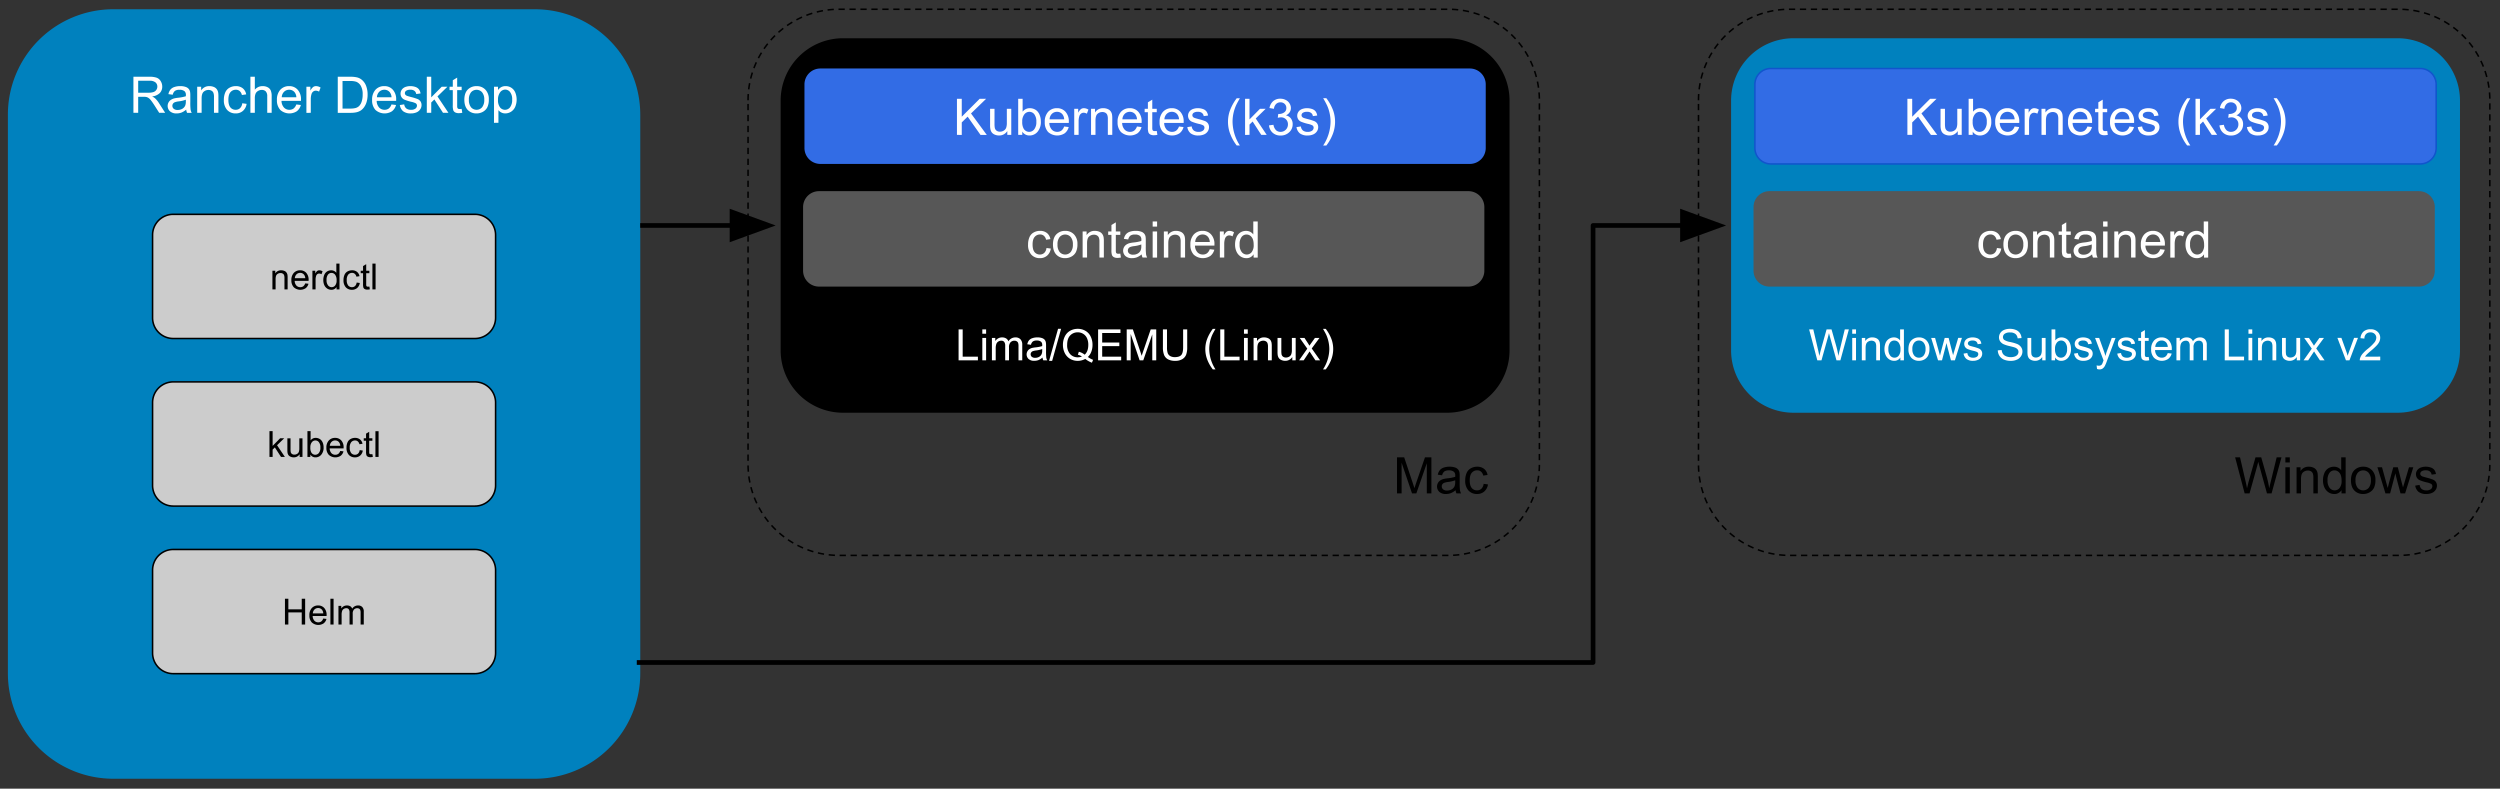 <svg xmlns="http://www.w3.org/2000/svg" width="1597.424" height="503.919"><rect width="100%" height="100%" fill="#333333" stroke="none"/><defs><clipPath id="a"><path data-name="Path 1384" d="M0 0h1597.424v503.919H0Z" fill="none"/></clipPath></defs><g clip-path="url(#a)" data-name="Group 250"><path data-name="Path 1347" d="M0 0h1597.424v503.919H0Z" fill="rgba(0,0,0,0)" fill-rule="evenodd"/><path data-name="Path 1348" d="M5.04 73.265A67.346 67.346 0 0 1 72.386 5.919h269.375a67.346 67.346 0 0 1 67.346 67.346v356.981a67.346 67.346 0 0 1-67.346 67.343H72.386A67.346 67.346 0 0 1 5.04 430.246Z" fill="#0081be" fill-rule="evenodd"/><path data-name="Path 1349" d="M85.252 72.095V49.043H95.47a13.473 13.473 0 0 1 4.664.62 5.016 5.016 0 0 1 2.561 2.211 6.463 6.463 0 0 1 .971 3.478 5.815 5.815 0 0 1-1.591 4.125 8.094 8.094 0 0 1-4.907 2.13 8.612 8.612 0 0 1 1.86 1.159 15.651 15.651 0 0 1 2.507 3.047l4.017 6.282h-3.827l-3.047-4.8q-1.348-2.076-2.211-3.154a6.473 6.473 0 0 0-1.564-1.537 4.073 4.073 0 0 0-1.375-.62 7.468 7.468 0 0 0-1.7-.135h-3.53v10.246Zm3.047-12.86h6.546a9.716 9.716 0 0 0 3.262-.431 3.646 3.646 0 0 0 2.426-3.451 3.44 3.44 0 0 0-1.186-2.7 5.6 5.6 0 0 0-3.775-1.051h-7.274Zm30.688 10.811a11.266 11.266 0 0 1-3.042 1.887 8.712 8.712 0 0 1-3.1.539 6.076 6.076 0 0 1-4.238-1.351 4.7 4.7 0 0 1-.917-5.662 4.54 4.54 0 0 1 1.455-1.614 7.119 7.119 0 0 1 2.049-.944 20.839 20.839 0 0 1 2.507-.431 25.65 25.65 0 0 0 5.042-.971q.027-.593.027-.728a3.172 3.172 0 0 0-.809-2.453 4.8 4.8 0 0 0-3.235-.944 4.95 4.95 0 0 0-2.939.7 4.3 4.3 0 0 0-1.4 2.453l-2.777-.377a6.739 6.739 0 0 1 1.235-2.829 5.406 5.406 0 0 1 2.512-1.7 11.093 11.093 0 0 1 3.775-.593 9.8 9.8 0 0 1 3.478.512 4.3 4.3 0 0 1 1.968 1.267 4.206 4.206 0 0 1 .89 1.914 16.82 16.82 0 0 1 .135 2.615v3.775a38.419 38.419 0 0 0 .189 4.988 6.959 6.959 0 0 0 .7 2h-2.939a5.559 5.559 0 0 1-.566-2.053Zm-.242-6.336a19.62 19.62 0 0 1-4.61 1.078 10.2 10.2 0 0 0-2.48.566 2.619 2.619 0 0 0-1.132.917 2.457 2.457 0 0 0-.378 1.35 2.4 2.4 0 0 0 .863 1.887 3.7 3.7 0 0 0 2.507.755 5.859 5.859 0 0 0 2.885-.7 4.426 4.426 0 0 0 1.887-1.968 6.856 6.856 0 0 0 .458-2.831Zm7.254 8.385V55.406h2.534v2.373a5.991 5.991 0 0 1 5.312-2.75 7.02 7.02 0 0 1 2.777.539 4.249 4.249 0 0 1 1.887 1.429 5.061 5.061 0 0 1 .89 2.076 15.7 15.7 0 0 1 .162 2.75v10.272h-2.831V61.931a7.018 7.018 0 0 0-.35-2.561 2.7 2.7 0 0 0-1.159-1.375 3.691 3.691 0 0 0-1.968-.512 4.586 4.586 0 0 0-3.127 1.159q-1.294 1.132-1.294 4.341v9.113Zm28.8-6.12 2.777.377a7.268 7.268 0 0 1-2.346 4.5 6.776 6.776 0 0 1-4.61 1.618 7.146 7.146 0 0 1-5.5-2.238 9.1 9.1 0 0 1-2.076-6.417 11.7 11.7 0 0 1 .89-4.745 6.132 6.132 0 0 1 2.723-3.02 8.044 8.044 0 0 1 3.99-1.025 6.919 6.919 0 0 1 4.449 1.375 6.307 6.307 0 0 1 2.211 3.909l-2.75.4a4.549 4.549 0 0 0-1.4-2.507 3.544 3.544 0 0 0-2.4-.863 4.413 4.413 0 0 0-3.478 1.537q-1.348 1.537-1.348 4.853 0 3.37 1.294 4.907a4.228 4.228 0 0 0 3.37 1.51 3.927 3.927 0 0 0 2.777-1.025 5.035 5.035 0 0 0 1.422-3.146Zm5.2 6.12V49.043h2.831v8.278a6.29 6.29 0 0 1 4.988-2.292 6.66 6.66 0 0 1 3.208.728 4.285 4.285 0 0 1 1.968 2.022 9.3 9.3 0 0 1 .593 3.748v10.568h-2.832V61.526a4.409 4.409 0 0 0-.917-3.1 3.424 3.424 0 0 0-2.615-.971 4.432 4.432 0 0 0-2.346.674 3.745 3.745 0 0 0-1.591 1.752 8.259 8.259 0 0 0-.458 3.074v9.14Zm29.335-5.365 2.912.35a7.272 7.272 0 0 1-2.561 3.99 8.751 8.751 0 0 1-10.6-.836 8.887 8.887 0 0 1-2.13-6.336 9.259 9.259 0 0 1 2.157-6.552 7.393 7.393 0 0 1 5.635-2.319 7.052 7.052 0 0 1 5.448 2.294 8.968 8.968 0 0 1 2.13 6.39v.755h-12.456a6.512 6.512 0 0 0 1.564 4.233 4.634 4.634 0 0 0 3.478 1.456 4.4 4.4 0 0 0 2.669-.809 5.545 5.545 0 0 0 1.752-2.616Zm-9.3-4.583h9.328a5.593 5.593 0 0 0-1.078-3.154 4.319 4.319 0 0 0-3.5-1.645 4.522 4.522 0 0 0-3.289 1.321 5.113 5.113 0 0 0-1.464 3.477Zm15.746 9.949v-16.69h2.534v2.535a7.017 7.017 0 0 1 1.779-2.346 3.2 3.2 0 0 1 1.833-.566 5.522 5.522 0 0 1 2.912.917l-.971 2.615a4.067 4.067 0 0 0-2.076-.62 2.648 2.648 0 0 0-1.672.566 3.152 3.152 0 0 0-1.051 1.537 10.79 10.79 0 0 0-.485 3.316v8.735Zm20.041 0V49.043h7.954a18.254 18.254 0 0 1 4.1.35 7.509 7.509 0 0 1 3.37 1.645 9.2 9.2 0 0 1 2.723 3.936 15.259 15.259 0 0 1 .917 5.473 16.1 16.1 0 0 1-.62 4.664 11.126 11.126 0 0 1-1.591 3.343 8.558 8.558 0 0 1-2.076 2.1 8.747 8.747 0 0 1-2.753 1.167 16.332 16.332 0 0 1-3.694.377Zm3.047-2.723h4.934a12.4 12.4 0 0 0 3.559-.4 5.207 5.207 0 0 0 2.076-1.213 7.148 7.148 0 0 0 1.672-2.912 13.978 13.978 0 0 0 .62-4.449 10.72 10.72 0 0 0-1.186-5.554 5.9 5.9 0 0 0-2.885-2.588 11.5 11.5 0 0 0-3.936-.485h-4.857Zm31.277-2.643 2.912.35a7.272 7.272 0 0 1-2.561 3.99 8.751 8.751 0 0 1-10.6-.836 8.887 8.887 0 0 1-2.13-6.336 9.259 9.259 0 0 1 2.157-6.552 7.393 7.393 0 0 1 5.635-2.319 7.053 7.053 0 0 1 5.446 2.292 8.968 8.968 0 0 1 2.13 6.39v.755h-12.451a6.512 6.512 0 0 0 1.564 4.233 4.634 4.634 0 0 0 3.478 1.456 4.4 4.4 0 0 0 2.669-.809 5.545 5.545 0 0 0 1.751-2.614Zm-9.3-4.584h9.328a5.593 5.593 0 0 0-1.078-3.154 4.319 4.319 0 0 0-3.5-1.645 4.522 4.522 0 0 0-3.289 1.321 5.112 5.112 0 0 0-1.461 3.478Zm14.641 4.961 2.8-.431a3.9 3.9 0 0 0 1.294 2.588 4.617 4.617 0 0 0 3.02.89 4.458 4.458 0 0 0 2.885-.782 2.425 2.425 0 0 0 .944-1.887 1.743 1.743 0 0 0-.836-1.51 11.641 11.641 0 0 0-2.885-.944 28.645 28.645 0 0 1-4.341-1.375 4.18 4.18 0 0 1-1.806-1.564 4.29 4.29 0 0 1-.62-2.265 4.226 4.226 0 0 1 .512-2.049 4.43 4.43 0 0 1 1.4-1.591 5.482 5.482 0 0 1 1.779-.809 8.434 8.434 0 0 1 2.453-.35 9.646 9.646 0 0 1 3.451.566 4.639 4.639 0 0 1 2.184 1.537 5.873 5.873 0 0 1 1 2.588l-2.777.377a3.028 3.028 0 0 0-1.098-2.021 3.906 3.906 0 0 0-2.534-.728 4.665 4.665 0 0 0-2.8.647 1.9 1.9 0 0 0-.809 1.51 1.694 1.694 0 0 0 .324 1 2.5 2.5 0 0 0 1.105.755q.4.162 2.48.728a32.945 32.945 0 0 1 4.206 1.294 4.258 4.258 0 0 1 1.86 1.483 4.154 4.154 0 0 1 .674 2.426 4.686 4.686 0 0 1-.836 2.669 5.352 5.352 0 0 1-2.373 1.941 8.841 8.841 0 0 1-3.532.674 7.914 7.914 0 0 1-4.965-1.353 6.244 6.244 0 0 1-2.159-4.014Zm17.228 4.988V49.043h2.831V62.2l6.713-6.794h3.64l-6.363 6.2 7.01 10.488h-3.478l-5.522-8.546-2 1.941v6.605Zm22.27-2.534.4 2.507a10.741 10.741 0 0 1-2.13.243 4.931 4.931 0 0 1-2.4-.485 2.772 2.772 0 0 1-1.186-1.267 10.1 10.1 0 0 1-.35-3.343V57.59h-2.073v-2.184h2.076v-4.125l2.8-1.7v5.824h2.858v2.184h-2.858v9.787a5.363 5.363 0 0 0 .135 1.537 1.347 1.347 0 0 0 .485.566 2.139 2.139 0 0 0 1 .189 9.594 9.594 0 0 0 1.243-.107Zm1.718-5.824q0-4.637 2.561-6.848a7.772 7.772 0 0 1 5.257-1.86 7.481 7.481 0 0 1 5.635 2.265 8.54 8.54 0 0 1 2.184 6.228 11.054 11.054 0 0 1-.971 5.069 6.885 6.885 0 0 1-2.831 2.858 8.1 8.1 0 0 1-4.017 1.025 7.506 7.506 0 0 1-5.662-2.238q-2.156-2.266-2.156-6.499Zm2.912 0a7.292 7.292 0 0 0 1.375 4.826 4.686 4.686 0 0 0 7.037 0 7.334 7.334 0 0 0 1.4-4.907 6.9 6.9 0 0 0-1.4-4.691 4.686 4.686 0 0 0-7.037 0 7.068 7.068 0 0 0-1.375 4.772Zm16.043 14.748V55.406h2.561v2.157a6.3 6.3 0 0 1 2.049-1.887 5.673 5.673 0 0 1 2.8-.647 6.481 6.481 0 0 1 3.748 1.105 6.6 6.6 0 0 1 2.48 3.1 12.013 12.013 0 0 1-.081 9 6.925 6.925 0 0 1-6.363 4.233 5.378 5.378 0 0 1-2.534-.593 5.445 5.445 0 0 1-1.833-1.51v8.115Zm2.561-14.64a7.379 7.379 0 0 0 1.295 4.776 4.031 4.031 0 0 0 3.154 1.537 4.107 4.107 0 0 0 3.235-1.591 7.64 7.64 0 0 0 1.348-4.961 7.337 7.337 0 0 0-1.321-4.772 3.907 3.907 0 0 0-3.127-1.591 4.1 4.1 0 0 0-3.208 1.7 7.568 7.568 0 0 0-1.376 4.902Z" fill="#fff"/><path data-name="Path 1350" d="M477.981 64.08a58.161 58.161 0 0 1 58.161-58.161H925.46a58.161 58.161 0 0 1 58.161 58.161v232.637a58.161 58.161 0 0 1-58.161 58.161H536.142a58.161 58.161 0 0 1-58.161-58.161Z" fill="rgba(0,0,0,0)" fill-rule="evenodd"/><path data-name="Path 1351" d="M477.981 64.08a58.161 58.161 0 0 1 58.161-58.161H925.46a58.161 58.161 0 0 1 58.161 58.161v232.637a58.161 58.161 0 0 1-58.161 58.161H536.142a58.161 58.161 0 0 1-58.161-58.161Z" fill="none" stroke="#000" stroke-linejoin="round" stroke-miterlimit="10" stroke-dasharray="4 3"/><path data-name="Path 1352" d="M892.642 315.274v-23.052h4.583l5.446 16.311q.755 2.292 1.105 3.424.4-1.267 1.213-3.694l5.527-16.042h4.1v23.052h-2.939v-19.277l-6.686 19.277h-2.75l-6.659-19.628v19.628Zm37.438-2.049a11.266 11.266 0 0 1-3.047 1.887 8.711 8.711 0 0 1-3.1.539 6.076 6.076 0 0 1-4.233-1.348 4.7 4.7 0 0 1-.917-5.662 4.54 4.54 0 0 1 1.456-1.618 7.12 7.12 0 0 1 2.049-.944 20.836 20.836 0 0 1 2.507-.431 25.649 25.649 0 0 0 5.042-.971q.027-.593.027-.728a3.172 3.172 0 0 0-.809-2.453 4.8 4.8 0 0 0-3.235-.944 4.95 4.95 0 0 0-2.939.7 4.3 4.3 0 0 0-1.4 2.453l-2.777-.377a6.738 6.738 0 0 1 1.24-2.831 5.406 5.406 0 0 1 2.507-1.7 11.093 11.093 0 0 1 3.775-.593 9.8 9.8 0 0 1 3.478.512 4.3 4.3 0 0 1 1.968 1.267 4.205 4.205 0 0 1 .89 1.914 16.821 16.821 0 0 1 .135 2.615v3.775a38.413 38.413 0 0 0 .189 4.988 6.959 6.959 0 0 0 .7 2h-2.939a5.559 5.559 0 0 1-.566-2.05Zm-.243-6.336a19.62 19.62 0 0 1-4.61 1.078 10.2 10.2 0 0 0-2.48.566 2.619 2.619 0 0 0-1.132.917 2.457 2.457 0 0 0-.377 1.348 2.4 2.4 0 0 0 .863 1.887 3.7 3.7 0 0 0 2.507.755 5.859 5.859 0 0 0 2.885-.7 4.425 4.425 0 0 0 1.887-1.968 6.856 6.856 0 0 0 .458-2.831Zm18.146 2.265 2.777.377a7.268 7.268 0 0 1-2.346 4.5 6.776 6.776 0 0 1-4.61 1.618 7.146 7.146 0 0 1-5.5-2.238 9.1 9.1 0 0 1-2.076-6.417 11.7 11.7 0 0 1 .89-4.745 6.133 6.133 0 0 1 2.723-3.02 8.044 8.044 0 0 1 3.99-1.025 6.919 6.919 0 0 1 4.448 1.375 6.306 6.306 0 0 1 2.211 3.909l-2.75.4a4.548 4.548 0 0 0-1.4-2.507 3.544 3.544 0 0 0-2.4-.863 4.413 4.413 0 0 0-3.478 1.537q-1.348 1.537-1.348 4.853 0 3.37 1.294 4.907a4.229 4.229 0 0 0 3.37 1.51 3.927 3.927 0 0 0 2.777-1.025 5.035 5.035 0 0 0 1.429-3.147Z"/><path data-name="Path 1353" d="M498.806 64.315a39.882 39.882 0 0 1 39.882-39.882h385.985a39.882 39.882 0 0 1 39.882 39.882v159.524a39.882 39.882 0 0 1-39.882 39.882H538.688a39.882 39.882 0 0 1-39.882-39.882Z" fill-rule="evenodd"/><path data-name="Path 1354" d="M612.506 230.229v-19.762h2.615v17.417h9.733v2.346Zm15.166-16.984v-2.777h2.426v2.777Zm0 16.985v-14.317h2.426v14.316Zm6.134 0v-14.317h2.157v2a4.964 4.964 0 0 1 1.779-1.672 5.07 5.07 0 0 1 2.561-.647 4.671 4.671 0 0 1 2.615.674 3.4 3.4 0 0 1 1.429 1.833 5.14 5.14 0 0 1 4.422-2.507 4.3 4.3 0 0 1 3.262 1.186 4.929 4.929 0 0 1 1.159 3.613v9.841h-2.4v-9.032a6.27 6.27 0 0 0-.243-2.076 2 2 0 0 0-.863-1.025 2.605 2.605 0 0 0-1.456-.4 3.4 3.4 0 0 0-2.507 1 4.4 4.4 0 0 0-1 3.208v8.331h-2.427v-9.3a4.092 4.092 0 0 0-.593-2.426 2.246 2.246 0 0 0-1.941-.809 3.492 3.492 0 0 0-1.887.539 3.134 3.134 0 0 0-1.267 1.591 8.99 8.99 0 0 0-.378 2.966v7.441Zm32.327-1.785a9.215 9.215 0 0 1-2.588 1.645 7.64 7.64 0 0 1-2.669.458 5.206 5.206 0 0 1-3.64-1.159 4.032 4.032 0 0 1-.782-4.853 3.929 3.929 0 0 1 1.24-1.4 5.791 5.791 0 0 1 1.752-.809 16.764 16.764 0 0 1 2.157-.35 22.509 22.509 0 0 0 4.341-.836v-.647a2.665 2.665 0 0 0-.674-2.076 4.07 4.07 0 0 0-2.777-.836 4.246 4.246 0 0 0-2.534.62 3.583 3.583 0 0 0-1.186 2.1l-2.373-.324a6.038 6.038 0 0 1 1.051-2.453 4.606 4.606 0 0 1 2.157-1.429 9.4 9.4 0 0 1 3.235-.512 8.482 8.482 0 0 1 2.966.431 3.959 3.959 0 0 1 1.7 1.078 3.765 3.765 0 0 1 .755 1.645 12.313 12.313 0 0 1 .135 2.238v3.235a39.425 39.425 0 0 0 .135 4.287 5.689 5.689 0 0 0 .62 1.726h-2.534a5.166 5.166 0 0 1-.487-1.779Zm-.189-5.419a17.8 17.8 0 0 1-3.963.917 9.2 9.2 0 0 0-2.13.485 2.149 2.149 0 0 0-.971.809 2.154 2.154 0 0 0 .4 2.75 3.22 3.22 0 0 0 2.157.647 5.063 5.063 0 0 0 2.48-.593 3.782 3.782 0 0 0 1.618-1.7 5.633 5.633 0 0 0 .4-2.426Zm4.381 7.549 5.743-20.463h1.941l-5.716 20.463Zm24.791-2.48a14.964 14.964 0 0 0 3.343 1.833l-.755 1.833a15.156 15.156 0 0 1-4.26-2.427 9.654 9.654 0 0 1-4.853 1.24 9.341 9.341 0 0 1-4.853-1.294 8.864 8.864 0 0 1-3.37-3.667 11.543 11.543 0 0 1-1.186-5.284 11.819 11.819 0 0 1 1.186-5.311 8.284 8.284 0 0 1 3.37-3.64 9.691 9.691 0 0 1 4.907-1.267 9.492 9.492 0 0 1 4.934 1.294 8.3 8.3 0 0 1 3.343 3.64 11.767 11.767 0 0 1 1.159 5.284 12.186 12.186 0 0 1-.755 4.395 9.019 9.019 0 0 1-2.212 3.375Zm-5.77-3.343a10.071 10.071 0 0 1 3.748 1.887q2.292-2.1 2.292-6.309a10.02 10.02 0 0 0-.809-4.179 6.219 6.219 0 0 0-2.4-2.8 6.379 6.379 0 0 0-3.5-1 6.481 6.481 0 0 0-4.88 2.022q-1.914 2-1.914 5.958a8.437 8.437 0 0 0 1.914 5.931 6.385 6.385 0 0 0 4.88 2.049 6.852 6.852 0 0 0 2.642-.512 8.239 8.239 0 0 0-2.588-1.132Zm12.308 5.473v-19.758h14.289v2.319h-11.675v6.066h10.946v2.319h-10.946v6.713H716.4v2.346Zm18.28 0v-19.758h3.936l4.691 13.993q.647 1.941.944 2.912.324-1.078 1.052-3.154l4.718-13.75h3.532v19.762h-2.534v-16.555l-5.743 16.554h-2.346l-5.716-16.824v16.824Zm36.047-19.762h2.615v11.4a13.564 13.564 0 0 1-.674 4.745 5.814 5.814 0 0 1-2.427 2.858 8.54 8.54 0 0 1-4.61 1.105 9.46 9.46 0 0 1-4.556-.971 5.544 5.544 0 0 1-2.507-2.777 13.191 13.191 0 0 1-.755-4.961v-11.4h2.615v11.4a11.715 11.715 0 0 0 .458 3.8 3.741 3.741 0 0 0 1.645 1.887 5.889 5.889 0 0 0 2.858.647q2.885 0 4.1-1.294 1.24-1.321 1.24-5.042Zm18.98 25.586a24.318 24.318 0 0 1-3.428-5.928 18.791 18.791 0 0 1-1.375-7.064 18.11 18.11 0 0 1 1.052-6.147 26.127 26.127 0 0 1 3.748-6.794h1.725q-1.618 2.8-2.157 4.017a23.428 23.428 0 0 0-1.294 3.882 22.943 22.943 0 0 0-.566 5.069 24.5 24.5 0 0 0 4.017 12.968Zm4.745-5.824v-19.758h2.615v17.417h9.733v2.346Zm15.164-16.98v-2.777h2.427v2.777Zm0 16.985v-14.317h2.427v14.316Zm6.134 0v-14.317h2.184v2.022a5.134 5.134 0 0 1 4.556-2.346 6 6 0 0 1 2.373.458 3.7 3.7 0 0 1 1.618 1.213 4.687 4.687 0 0 1 .755 1.806 13.783 13.783 0 0 1 .135 2.346v8.816h-2.426v-8.708a6.2 6.2 0 0 0-.3-2.211 2.218 2.218 0 0 0-1-1.186 3.127 3.127 0 0 0-1.672-.431 3.943 3.943 0 0 0-2.7 1q-1.105.971-1.105 3.721v7.819Zm24.737 0v-2.1a5.252 5.252 0 0 1-4.556 2.426 5.836 5.836 0 0 1-2.373-.485 4 4 0 0 1-1.618-1.213 4.687 4.687 0 0 1-.755-1.806 13.666 13.666 0 0 1-.135-2.265v-8.87h2.429v7.927a15.4 15.4 0 0 0 .135 2.561 2.59 2.59 0 0 0 .971 1.51 3.072 3.072 0 0 0 1.833.539 4.06 4.06 0 0 0 2.049-.539 3.02 3.02 0 0 0 1.348-1.537 7.582 7.582 0 0 0 .4-2.8v-7.657h2.427v14.316Zm4.354 0 5.23-7.441-4.853-6.875h3.047l2.184 3.343q.62.971 1 1.618.593-.89 1.105-1.591l2.4-3.37h2.912l-4.961 6.74 5.338 7.576h-2.993l-2.939-4.449-.782-1.213-3.748 5.662Zm17.012 5.824h-1.753a24.382 24.382 0 0 0 4.044-12.968 23.126 23.126 0 0 0-1.86-8.924q-.539-1.213-2.184-4.044h1.753a26.127 26.127 0 0 1 3.748 6.794 18.707 18.707 0 0 1-.377 13.211 24.2 24.2 0 0 1-3.371 5.93Z" fill="#fff"/><path data-name="Path 1355" d="M514.025 53.93a10.163 10.163 0 0 1 10.163-10.163h414.987a10.163 10.163 0 0 1 10.163 10.163v40.651a10.163 10.163 0 0 1-10.163 10.163H524.186a10.163 10.163 0 0 1-10.161-10.163Z" fill="#326ce5" fill-rule="evenodd"/><path data-name="Path 1356" d="M611.461 86.196V63.144h3.074v11.432l11.431-11.431h4.128l-9.652 9.355 10.083 13.7h-4.017l-8.223-11.674-3.748 3.694v7.98Zm32.175 0v-2.453a6.085 6.085 0 0 1-5.284 2.831 6.851 6.851 0 0 1-2.777-.566 4.524 4.524 0 0 1-1.887-1.429 5.3 5.3 0 0 1-.863-2.1 12.98 12.98 0 0 1-.189-2.642v-10.33h2.831v9.248a15.3 15.3 0 0 0 .189 2.993 3.007 3.007 0 0 0 1.132 1.752 3.449 3.449 0 0 0 2.13.647 4.618 4.618 0 0 0 2.373-.647 3.7 3.7 0 0 0 1.591-1.779 9.053 9.053 0 0 0 .458-3.262v-8.952h2.831v16.689Zm9.572 0h-2.614V63.144h2.831v8.223a5.642 5.642 0 0 1 4.583-2.238 7 7 0 0 1 2.912.62 5.926 5.926 0 0 1 2.265 1.752 7.946 7.946 0 0 1 1.375 2.7 11.018 11.018 0 0 1 .512 3.4 9.52 9.52 0 0 1-2.13 6.632 6.6 6.6 0 0 1-5.1 2.346 5.335 5.335 0 0 1-4.637-2.48Zm-.027-8.466a8.549 8.549 0 0 0 .836 4.341 4.04 4.04 0 0 0 6.821.566 7.346 7.346 0 0 0 1.348-4.8 7.479 7.479 0 0 0-1.294-4.826 3.955 3.955 0 0 0-3.154-1.564 4.11 4.11 0 0 0-3.208 1.618 7.109 7.109 0 0 0-1.348 4.665Zm26.773 3.1 2.912.35a7.272 7.272 0 0 1-2.561 3.99 8.751 8.751 0 0 1-10.6-.836 8.887 8.887 0 0 1-2.13-6.336 9.259 9.259 0 0 1 2.157-6.552 7.393 7.393 0 0 1 5.635-2.319 7.053 7.053 0 0 1 5.446 2.292 8.968 8.968 0 0 1 2.13 6.39v.755h-12.449a6.512 6.512 0 0 0 1.564 4.233 4.634 4.634 0 0 0 3.478 1.456 4.4 4.4 0 0 0 2.669-.809 5.545 5.545 0 0 0 1.75-2.613Zm-9.3-4.583h9.328a5.593 5.593 0 0 0-1.078-3.156 4.319 4.319 0 0 0-3.5-1.645 4.522 4.522 0 0 0-3.289 1.321 5.112 5.112 0 0 0-1.461 3.48Zm15.746 9.949V69.507h2.534v2.534a7.017 7.017 0 0 1 1.78-2.35 3.2 3.2 0 0 1 1.833-.566 5.521 5.521 0 0 1 2.912.917l-.971 2.615a4.067 4.067 0 0 0-2.076-.62 2.648 2.648 0 0 0-1.672.566 3.152 3.152 0 0 0-1.052 1.537 10.791 10.791 0 0 0-.485 3.316v8.735Zm10.747 0V69.507h2.534v2.373a5.991 5.991 0 0 1 5.311-2.75 7.019 7.019 0 0 1 2.777.539 4.249 4.249 0 0 1 1.887 1.429 5.06 5.06 0 0 1 .89 2.076 15.7 15.7 0 0 1 .162 2.75v10.272h-2.831V76.032a7.018 7.018 0 0 0-.35-2.561 2.7 2.7 0 0 0-1.159-1.375 3.691 3.691 0 0 0-1.968-.512 4.586 4.586 0 0 0-3.127 1.159q-1.294 1.132-1.294 4.341v9.113Zm29.335-5.365 2.912.35a7.273 7.273 0 0 1-2.561 3.99 8.751 8.751 0 0 1-10.6-.836 8.887 8.887 0 0 1-2.13-6.336 9.259 9.259 0 0 1 2.157-6.552 7.393 7.393 0 0 1 5.635-2.319 7.053 7.053 0 0 1 5.446 2.292 8.968 8.968 0 0 1 2.13 6.39v.755h-12.453a6.512 6.512 0 0 0 1.564 4.233 4.634 4.634 0 0 0 3.478 1.456 4.4 4.4 0 0 0 2.669-.809 5.545 5.545 0 0 0 1.753-2.614Zm-9.3-4.583h9.328a5.593 5.593 0 0 0-1.078-3.154 4.319 4.319 0 0 0-3.5-1.645 4.522 4.522 0 0 0-3.289 1.321 5.113 5.113 0 0 0-1.463 3.477Zm21.947 7.414.4 2.507a10.741 10.741 0 0 1-2.13.243 4.931 4.931 0 0 1-2.4-.485 2.772 2.772 0 0 1-1.186-1.267 10.1 10.1 0 0 1-.35-3.343v-9.626h-2.069v-2.184h2.076v-4.125l2.8-1.7v5.824h2.858v2.185h-2.858v9.787a5.362 5.362 0 0 0 .135 1.537 1.347 1.347 0 0 0 .485.566 2.139 2.139 0 0 0 1 .189 9.594 9.594 0 0 0 1.238-.108Zm14.2-2.831 2.912.35a7.273 7.273 0 0 1-2.561 3.99 8.751 8.751 0 0 1-10.6-.836 8.887 8.887 0 0 1-2.13-6.336 9.259 9.259 0 0 1 2.157-6.552 7.393 7.393 0 0 1 5.635-2.319 7.053 7.053 0 0 1 5.452 2.293 8.968 8.968 0 0 1 2.13 6.39v.755h-12.458a6.512 6.512 0 0 0 1.564 4.233 4.634 4.634 0 0 0 3.478 1.456 4.4 4.4 0 0 0 2.669-.809 5.545 5.545 0 0 0 1.752-2.615Zm-9.3-4.583h9.328a5.593 5.593 0 0 0-1.078-3.154 4.319 4.319 0 0 0-3.5-1.645 4.522 4.522 0 0 0-3.289 1.321 5.113 5.113 0 0 0-1.463 3.477Zm14.641 4.961 2.8-.431a3.9 3.9 0 0 0 1.294 2.588 4.617 4.617 0 0 0 3.02.89 4.458 4.458 0 0 0 2.885-.782 2.425 2.425 0 0 0 .944-1.887 1.743 1.743 0 0 0-.836-1.51 11.642 11.642 0 0 0-2.885-.944 28.644 28.644 0 0 1-4.341-1.375 4.18 4.18 0 0 1-1.806-1.564 4.29 4.29 0 0 1-.62-2.265 4.227 4.227 0 0 1 .512-2.049 4.43 4.43 0 0 1 1.4-1.591 5.481 5.481 0 0 1 1.779-.809 8.433 8.433 0 0 1 2.453-.35 9.646 9.646 0 0 1 3.451.566 4.639 4.639 0 0 1 2.184 1.537 5.873 5.873 0 0 1 1 2.588l-2.777.377a3.028 3.028 0 0 0-1.105-2.022 3.906 3.906 0 0 0-2.534-.728 4.665 4.665 0 0 0-2.8.647 1.9 1.9 0 0 0-.809 1.51 1.694 1.694 0 0 0 .324 1 2.5 2.5 0 0 0 1.105.755q.4.162 2.48.728a32.946 32.946 0 0 1 4.206 1.294 4.258 4.258 0 0 1 1.86 1.483 4.154 4.154 0 0 1 .674 2.426 4.686 4.686 0 0 1-.836 2.669 5.352 5.352 0 0 1-2.373 1.941 8.841 8.841 0 0 1-3.532.674 7.914 7.914 0 0 1-4.961-1.348 6.244 6.244 0 0 1-2.158-4.019Zm31.564 11.755a27.861 27.861 0 0 1-3.963-6.9 21.561 21.561 0 0 1-1.618-8.223 21.233 21.233 0 0 1 1.213-7.145 30.5 30.5 0 0 1 4.368-7.927h2.022q-1.887 3.262-2.507 4.664a26.787 26.787 0 0 0-1.51 4.529 26.333 26.333 0 0 0-.674 5.9 28.406 28.406 0 0 0 4.691 15.1Zm5.328-6.767V63.144h2.832v13.157l6.713-6.794h3.64l-6.363 6.2 7.01 10.488h-3.478l-5.527-8.547-2 1.941v6.605Zm15.314-6.093 2.831-.377a6.241 6.241 0 0 0 1.645 3.478 4.16 4.16 0 0 0 2.858 1.051 4.583 4.583 0 0 0 3.37-1.375 4.647 4.647 0 0 0 1.375-3.424 4.336 4.336 0 0 0-4.5-4.476 8.492 8.492 0 0 0-2 .3l.324-2.48q.27.027.458.027a5.739 5.739 0 0 0 3.235-.944 3.2 3.2 0 0 0 1.456-2.885 3.461 3.461 0 0 0-1.052-2.588 3.737 3.737 0 0 0-2.723-1.025 3.835 3.835 0 0 0-2.75 1.051 5.054 5.054 0 0 0-1.4 3.1l-2.831-.512a7.245 7.245 0 0 1 2.346-4.395 6.816 6.816 0 0 1 4.583-1.564 7.4 7.4 0 0 1 3.451.809 5.805 5.805 0 0 1 2.427 2.211 5.568 5.568 0 0 1 .863 2.966 4.883 4.883 0 0 1-.809 2.723 5.6 5.6 0 0 1-2.373 1.941 5.419 5.419 0 0 1 3.181 1.968 5.952 5.952 0 0 1 1.132 3.721 6.773 6.773 0 0 1-2.211 5.1 7.68 7.68 0 0 1-5.554 2.1 7.227 7.227 0 0 1-5.042-1.806 7.064 7.064 0 0 1-2.292-4.696Zm17.553 1.105 2.8-.431a3.9 3.9 0 0 0 1.294 2.588 4.617 4.617 0 0 0 3.02.89 4.458 4.458 0 0 0 2.885-.782 2.425 2.425 0 0 0 .944-1.887 1.743 1.743 0 0 0-.836-1.51 11.641 11.641 0 0 0-2.885-.944 28.645 28.645 0 0 1-4.341-1.375 4.18 4.18 0 0 1-1.806-1.564 4.29 4.29 0 0 1-.62-2.265 4.227 4.227 0 0 1 .512-2.049 4.43 4.43 0 0 1 1.4-1.591 5.482 5.482 0 0 1 1.779-.809 8.434 8.434 0 0 1 2.453-.35 9.646 9.646 0 0 1 3.451.566 4.64 4.64 0 0 1 2.184 1.537 5.873 5.873 0 0 1 1 2.588l-2.777.377a3.028 3.028 0 0 0-1.105-2.022 3.906 3.906 0 0 0-2.534-.728 4.665 4.665 0 0 0-2.8.647 1.9 1.9 0 0 0-.809 1.51 1.7 1.7 0 0 0 .323 1 2.5 2.5 0 0 0 1.105.755q.4.162 2.48.728a32.951 32.951 0 0 1 4.206 1.294 4.258 4.258 0 0 1 1.86 1.483 4.154 4.154 0 0 1 .674 2.426 4.686 4.686 0 0 1-.836 2.669 5.352 5.352 0 0 1-2.373 1.941 8.841 8.841 0 0 1-3.532.674 7.915 7.915 0 0 1-4.961-1.348 6.244 6.244 0 0 1-2.157-4.019Zm19.088 11.755h-2.049a28.291 28.291 0 0 0 4.718-15.1 25.631 25.631 0 0 0-.674-5.851 23.934 23.934 0 0 0-1.51-4.529 52.814 52.814 0 0 0-2.534-4.718h2.049a30.5 30.5 0 0 1 4.368 7.927 21.892 21.892 0 0 1-.431 15.368 28.379 28.379 0 0 1-3.939 6.902Z" fill="#fff"/><path data-name="Path 1357" d="M409.08 144.078h89.721" fill="rgba(0,0,0,0)" fill-rule="evenodd"/><path data-name="Path 1358" d="M409.08 144.078h58.667" fill="none" stroke="#000" stroke-linejoin="round" stroke-miterlimit="10" stroke-width="3"/><path data-name="Path 1359" d="m467.747 152.627 23.491-8.55-23.491-8.55Z" stroke="#000" stroke-miterlimit="10" stroke-width="3" fill-rule="evenodd"/><path data-name="Path 1360" d="M513.144 132.311a10.163 10.163 0 0 1 10.163-10.163h414.99a10.163 10.163 0 0 1 10.159 10.163v40.647a10.163 10.163 0 0 1-10.163 10.163H523.307a10.163 10.163 0 0 1-10.163-10.163Z" fill="#575757" fill-rule="evenodd"/><path data-name="Path 1361" d="m668.658 158.457 2.777.377a7.268 7.268 0 0 1-2.346 4.5 6.776 6.776 0 0 1-4.61 1.618 7.146 7.146 0 0 1-5.5-2.238 9.1 9.1 0 0 1-2.076-6.417 11.7 11.7 0 0 1 .89-4.745 6.132 6.132 0 0 1 2.723-3.02 8.044 8.044 0 0 1 3.99-1.025 6.919 6.919 0 0 1 4.449 1.375 6.307 6.307 0 0 1 2.211 3.909l-2.75.4a4.549 4.549 0 0 0-1.4-2.507 3.545 3.545 0 0 0-2.4-.863 4.414 4.414 0 0 0-3.478 1.537q-1.348 1.537-1.348 4.853 0 3.37 1.294 4.907a4.228 4.228 0 0 0 3.37 1.51 3.927 3.927 0 0 0 2.777-1.025 5.035 5.035 0 0 0 1.427-3.146Zm4.152-2.238q0-4.637 2.561-6.848a7.772 7.772 0 0 1 5.257-1.86 7.481 7.481 0 0 1 5.635 2.265 8.54 8.54 0 0 1 2.184 6.228 11.054 11.054 0 0 1-.971 5.069 6.885 6.885 0 0 1-2.831 2.858 8.1 8.1 0 0 1-4.017 1.025 7.506 7.506 0 0 1-5.662-2.238q-2.156-2.265-2.156-6.498Zm2.912 0a7.292 7.292 0 0 0 1.375 4.826 4.686 4.686 0 0 0 7.037 0 7.334 7.334 0 0 0 1.4-4.907 6.9 6.9 0 0 0-1.4-4.691 4.686 4.686 0 0 0-7.037 0 7.068 7.068 0 0 0-1.375 4.773Zm16.043 8.358v-16.688h2.535v2.373a5.991 5.991 0 0 1 5.311-2.75 7.02 7.02 0 0 1 2.777.539 4.249 4.249 0 0 1 1.887 1.429 5.06 5.06 0 0 1 .89 2.076 15.7 15.7 0 0 1 .162 2.75v10.272H702.5v-10.165a7.018 7.018 0 0 0-.351-2.561 2.7 2.7 0 0 0-1.159-1.375 3.691 3.691 0 0 0-1.968-.512 4.586 4.586 0 0 0-3.127 1.159q-1.295 1.132-1.295 4.341v9.113Zm24.077-2.534.4 2.507a10.74 10.74 0 0 1-2.13.243 4.931 4.931 0 0 1-2.4-.485 2.771 2.771 0 0 1-1.186-1.267 10.1 10.1 0 0 1-.351-3.343v-9.625H708.1v-2.184h2.076v-4.125l2.8-1.7v5.824h2.858v2.184h-2.858v9.787a5.361 5.361 0 0 0 .135 1.537 1.346 1.346 0 0 0 .485.566 2.139 2.139 0 0 0 1 .189 9.594 9.594 0 0 0 1.246-.108Zm13.662.485a11.266 11.266 0 0 1-3.047 1.887 8.712 8.712 0 0 1-3.1.539 6.076 6.076 0 0 1-4.233-1.348 4.7 4.7 0 0 1-.917-5.662 4.54 4.54 0 0 1 1.456-1.618 7.119 7.119 0 0 1 2.049-.944 20.836 20.836 0 0 1 2.507-.431 25.652 25.652 0 0 0 5.042-.971q.027-.593.027-.728a3.172 3.172 0 0 0-.809-2.453 4.8 4.8 0 0 0-3.235-.944 4.95 4.95 0 0 0-2.939.7 4.3 4.3 0 0 0-1.4 2.453l-2.777-.377a6.739 6.739 0 0 1 1.24-2.831 5.406 5.406 0 0 1 2.507-1.7 11.093 11.093 0 0 1 3.775-.593 9.8 9.8 0 0 1 3.478.512 4.3 4.3 0 0 1 1.968 1.267 4.205 4.205 0 0 1 .89 1.914 16.815 16.815 0 0 1 .135 2.615v3.775a38.424 38.424 0 0 0 .189 4.988 6.959 6.959 0 0 0 .7 2h-2.94a5.558 5.558 0 0 1-.57-2.049Zm-.243-6.336a19.621 19.621 0 0 1-4.61 1.078 10.2 10.2 0 0 0-2.48.566 2.618 2.618 0 0 0-1.132.917 2.456 2.456 0 0 0-.378 1.348 2.4 2.4 0 0 0 .863 1.887 3.7 3.7 0 0 0 2.507.755 5.859 5.859 0 0 0 2.885-.7 4.426 4.426 0 0 0 1.887-1.968 6.855 6.855 0 0 0 .458-2.831Zm7.254-11.4v-3.266h2.831v3.262Zm0 19.789v-16.692h2.831v16.689Zm7.152 0v-16.692h2.533v2.373a5.991 5.991 0 0 1 5.311-2.75 7.019 7.019 0 0 1 2.777.539 4.249 4.249 0 0 1 1.887 1.429 5.06 5.06 0 0 1 .89 2.076 15.7 15.7 0 0 1 .162 2.75v10.272H754.4v-10.165a7.018 7.018 0 0 0-.35-2.561 2.7 2.7 0 0 0-1.159-1.375 3.691 3.691 0 0 0-1.968-.512 4.586 4.586 0 0 0-3.127 1.159q-1.296 1.132-1.296 4.341v9.113ZM773 159.212l2.912.35a7.273 7.273 0 0 1-2.561 3.99 8.751 8.751 0 0 1-10.6-.836 8.887 8.887 0 0 1-2.13-6.336 9.259 9.259 0 0 1 2.157-6.552 7.393 7.393 0 0 1 5.635-2.319 7.053 7.053 0 0 1 5.446 2.292 8.968 8.968 0 0 1 2.13 6.39v.755h-12.451a6.512 6.512 0 0 0 1.564 4.233 4.634 4.634 0 0 0 3.478 1.456 4.4 4.4 0 0 0 2.669-.809 5.545 5.545 0 0 0 1.751-2.614Zm-9.3-4.583h9.328a5.593 5.593 0 0 0-1.078-3.154 4.319 4.319 0 0 0-3.5-1.645 4.522 4.522 0 0 0-3.289 1.321 5.113 5.113 0 0 0-1.461 3.478Zm15.746 9.949v-16.689h2.534v2.534a7.016 7.016 0 0 1 1.779-2.346 3.2 3.2 0 0 1 1.833-.566 5.522 5.522 0 0 1 2.912.917l-.971 2.615a4.067 4.067 0 0 0-2.076-.62 2.648 2.648 0 0 0-1.672.566 3.152 3.152 0 0 0-1.052 1.537 10.789 10.789 0 0 0-.485 3.316v8.735Zm21.558 0v-2.1a5.155 5.155 0 0 1-4.664 2.48 6.511 6.511 0 0 1-3.667-1.105 7.263 7.263 0 0 1-2.588-3.074 10.617 10.617 0 0 1-.917-4.529 11.757 11.757 0 0 1 .836-4.529 6.59 6.59 0 0 1 2.48-3.127 6.765 6.765 0 0 1 3.748-1.078 5.636 5.636 0 0 1 4.583 2.292v-8.282h2.831v23.052Zm-8.924-8.331a7.28 7.28 0 0 0 1.348 4.8 4.057 4.057 0 0 0 3.181 1.591 4.006 4.006 0 0 0 3.154-1.51 7.066 7.066 0 0 0 1.294-4.637q0-3.424-1.321-5.015a4.058 4.058 0 0 0-3.262-1.618 3.9 3.9 0 0 0-3.128 1.537 7.578 7.578 0 0 0-1.265 4.852Z" fill="#fff"/><path data-name="Path 1362" d="M1085.286 64.08a58.161 58.161 0 0 1 58.161-58.161h389.318a58.161 58.161 0 0 1 58.161 58.161v232.637a58.161 58.161 0 0 1-58.161 58.161h-389.318a58.161 58.161 0 0 1-58.161-58.161Z" fill="rgba(0,0,0,0)" fill-rule="evenodd"/><path data-name="Path 1363" d="M1085.286 64.08a58.161 58.161 0 0 1 58.161-58.161h389.318a58.161 58.161 0 0 1 58.161 58.161v232.637a58.161 58.161 0 0 1-58.161 58.161h-389.318a58.161 58.161 0 0 1-58.161-58.161Z" fill="none" stroke="#000" stroke-linejoin="round" stroke-miterlimit="10" stroke-dasharray="4 3"/><path data-name="Path 1364" d="m1434.269 315.274-6.093-23.052h3.127l3.5 15.125q.566 2.373.971 4.691.863-3.694 1.024-4.26l4.395-15.556h3.667l3.316 11.674a60.921 60.921 0 0 1 1.779 8.142q.458-2.184 1.159-4.988l3.613-14.829h3.074l-6.336 23.052h-2.939l-4.853-17.552q-.62-2.211-.728-2.7-.35 1.564-.674 2.7l-4.88 17.552Zm26.019-19.79v-3.262h2.831v3.262Zm0 19.789v-16.688h2.831v16.689Zm7.152 0v-16.688h2.534v2.373a5.991 5.991 0 0 1 5.311-2.75 7.019 7.019 0 0 1 2.777.539 4.248 4.248 0 0 1 1.887 1.429 5.062 5.062 0 0 1 .89 2.076 15.707 15.707 0 0 1 .162 2.75v10.272h-2.833v-10.165a7.018 7.018 0 0 0-.35-2.561 2.7 2.7 0 0 0-1.159-1.375 3.691 3.691 0 0 0-1.968-.512 4.587 4.587 0 0 0-3.128 1.159q-1.294 1.132-1.294 4.341v9.113Zm28.715 0v-2.1a5.155 5.155 0 0 1-4.664 2.48 6.511 6.511 0 0 1-3.667-1.105 7.262 7.262 0 0 1-2.588-3.074 10.615 10.615 0 0 1-.917-4.529 11.755 11.755 0 0 1 .836-4.529 6.59 6.59 0 0 1 2.48-3.127 6.765 6.765 0 0 1 3.748-1.078 5.636 5.636 0 0 1 4.583 2.292v-8.277h2.831v23.052Zm-8.924-8.331a7.28 7.28 0 0 0 1.348 4.8 4.057 4.057 0 0 0 3.181 1.591 4.006 4.006 0 0 0 3.154-1.51 7.067 7.067 0 0 0 1.294-4.637q0-3.424-1.321-5.015a4.058 4.058 0 0 0-3.262-1.618 3.9 3.9 0 0 0-3.128 1.537 7.578 7.578 0 0 0-1.269 4.853Zm14.965-.027q0-4.637 2.561-6.848a7.772 7.772 0 0 1 5.257-1.86 7.481 7.481 0 0 1 5.635 2.265 8.539 8.539 0 0 1 2.184 6.228 11.054 11.054 0 0 1-.971 5.069 6.885 6.885 0 0 1-2.831 2.858 8.1 8.1 0 0 1-4.017 1.025 7.506 7.506 0 0 1-5.662-2.238q-2.164-2.266-2.164-6.498Zm2.912 0a7.292 7.292 0 0 0 1.375 4.826 4.687 4.687 0 0 0 7.037 0 7.334 7.334 0 0 0 1.4-4.907 6.9 6.9 0 0 0-1.4-4.691 4.686 4.686 0 0 0-7.037 0 7.069 7.069 0 0 0-1.379 4.773Zm19.116 8.358-5.123-16.689h2.939l2.642 9.625 1 3.586q.081-.27.863-3.451l2.669-9.76h2.912l2.48 9.679.836 3.181.971-3.208 2.858-9.652h2.75l-5.23 16.689h-2.939l-2.642-10-.647-2.831-3.37 12.833Zm19.042-4.988 2.8-.431a3.9 3.9 0 0 0 1.294 2.588 4.617 4.617 0 0 0 3.02.89 4.458 4.458 0 0 0 2.885-.782 2.425 2.425 0 0 0 .944-1.887 1.743 1.743 0 0 0-.836-1.51 11.64 11.64 0 0 0-2.885-.944 28.642 28.642 0 0 1-4.341-1.375 4.181 4.181 0 0 1-1.806-1.564 4.291 4.291 0 0 1-.62-2.265 4.226 4.226 0 0 1 .512-2.049 4.43 4.43 0 0 1 1.4-1.591 5.483 5.483 0 0 1 1.779-.809 8.433 8.433 0 0 1 2.453-.35 9.647 9.647 0 0 1 3.451.566 4.639 4.639 0 0 1 2.184 1.537 5.873 5.873 0 0 1 1 2.588l-2.777.377a3.028 3.028 0 0 0-1.105-2.022 3.906 3.906 0 0 0-2.534-.728 4.664 4.664 0 0 0-2.8.647 1.9 1.9 0 0 0-.809 1.51 1.694 1.694 0 0 0 .323 1 2.5 2.5 0 0 0 1.105.755q.4.162 2.48.728a32.947 32.947 0 0 1 4.206 1.294 4.258 4.258 0 0 1 1.86 1.483 4.153 4.153 0 0 1 .674 2.426 4.686 4.686 0 0 1-.836 2.669 5.351 5.351 0 0 1-2.373 1.941 8.84 8.84 0 0 1-3.532.674 7.915 7.915 0 0 1-4.961-1.348 6.244 6.244 0 0 1-2.159-4.017Z"/><path data-name="Path 1365" d="M1106.11 64.315a39.882 39.882 0 0 1 39.882-39.882h385.981a39.882 39.882 0 0 1 39.882 39.882v159.524a39.882 39.882 0 0 1-39.882 39.882h-385.981a39.882 39.882 0 0 1-39.882-39.882Z" fill="#0081be" fill-rule="evenodd"/><path data-name="Path 1366" d="m1161.203 230.229-5.23-19.762h2.665l3.02 12.941q.485 2.049.836 4.044.755-3.154.89-3.64l3.748-13.346h3.154l2.831 10a50.379 50.379 0 0 1 1.537 6.983q.377-1.86 1-4.287l3.1-12.7h2.615l-5.419 19.762h-2.507l-4.179-15.071q-.512-1.887-.62-2.319-.3 1.375-.566 2.319l-4.206 15.071Zm22.31-16.985v-2.777h2.425v2.778Zm0 16.985v-14.316h2.425v14.316Zm6.134 0v-14.316h2.184v2.022a5.134 5.134 0 0 1 4.556-2.346 6 6 0 0 1 2.373.458 3.7 3.7 0 0 1 1.618 1.213 4.687 4.687 0 0 1 .755 1.806 13.783 13.783 0 0 1 .135 2.346v8.816h-2.43v-8.708a6.2 6.2 0 0 0-.3-2.211 2.219 2.219 0 0 0-1-1.186 3.127 3.127 0 0 0-1.672-.431 3.943 3.943 0 0 0-2.7 1q-1.105.971-1.105 3.721v7.819Zm24.629 0v-1.806a4.421 4.421 0 0 1-3.99 2.13 5.6 5.6 0 0 1-3.154-.944 6.353 6.353 0 0 1-2.238-2.642 9.188 9.188 0 0 1-.782-3.882 10.235 10.235 0 0 1 .7-3.882 5.629 5.629 0 0 1 2.157-2.669 5.693 5.693 0 0 1 3.208-.944 4.743 4.743 0 0 1 2.292.539 4.545 4.545 0 0 1 1.645 1.429v-7.091h2.424v19.762Zm-7.657-7.145a6.274 6.274 0 0 0 1.159 4.125 3.5 3.5 0 0 0 2.723 1.348 3.419 3.419 0 0 0 2.7-1.294 6.005 6.005 0 0 0 1.132-3.99 6.732 6.732 0 0 0-1.132-4.314 3.5 3.5 0 0 0-2.8-1.375 3.343 3.343 0 0 0-2.7 1.321 6.576 6.576 0 0 0-1.082 4.18Zm12.82-.027q0-3.963 2.211-5.878a6.694 6.694 0 0 1 4.5-1.591 6.384 6.384 0 0 1 4.826 1.941 7.276 7.276 0 0 1 1.887 5.338 9.412 9.412 0 0 1-.836 4.341 5.975 5.975 0 0 1-2.427 2.48 7.024 7.024 0 0 1-3.451.863 6.464 6.464 0 0 1-4.853-1.914 7.752 7.752 0 0 1-1.858-5.579Zm2.507 0a6.173 6.173 0 0 0 1.186 4.125 3.864 3.864 0 0 0 3.02 1.375 3.784 3.784 0 0 0 2.993-1.375 6.217 6.217 0 0 0 1.213-4.206 5.9 5.9 0 0 0-1.213-4.017 3.784 3.784 0 0 0-2.993-1.375 3.864 3.864 0 0 0-3.02 1.375 6.063 6.063 0 0 0-1.186 4.099Zm16.406 7.172-4.395-14.316h2.507l2.292 8.25.836 3.074q.054-.216.755-2.939l2.265-8.385h2.507l2.13 8.3.728 2.723.809-2.75 2.453-8.277h2.373l-4.474 14.32h-2.534l-2.265-8.574-.566-2.453-2.885 11.027Zm16.325-4.287 2.4-.377a3.384 3.384 0 0 0 1.105 2.238 4.034 4.034 0 0 0 2.588.755 3.82 3.82 0 0 0 2.48-.674 2.093 2.093 0 0 0 .809-1.618 1.5 1.5 0 0 0-.7-1.294 10.614 10.614 0 0 0-2.48-.809 24.2 24.2 0 0 1-3.721-1.159 3.784 3.784 0 0 1-1.564-1.375 3.679 3.679 0 0 1-.512-1.914 3.72 3.72 0 0 1 .431-1.779 3.881 3.881 0 0 1 1.186-1.348 4.532 4.532 0 0 1 1.537-.7 7.342 7.342 0 0 1 2.1-.3 8.272 8.272 0 0 1 2.966.485 3.915 3.915 0 0 1 1.86 1.321 5 5 0 0 1 .863 2.211l-2.373.324a2.584 2.584 0 0 0-.944-1.725 3.432 3.432 0 0 0-2.184-.62 3.958 3.958 0 0 0-2.4.566 1.571 1.571 0 0 0-.7 1.267 1.359 1.359 0 0 0 .3.863 2.309 2.309 0 0 0 .917.647q.377.135 2.157.62a26.4 26.4 0 0 1 3.586 1.132 3.437 3.437 0 0 1 2.184 3.343 4.026 4.026 0 0 1-.728 2.292 4.616 4.616 0 0 1-2.049 1.645 7.232 7.232 0 0 1-2.993.593 6.722 6.722 0 0 1-4.26-1.159 5.416 5.416 0 0 1-1.861-3.448Zm21.852-2.076 2.48-.216a5.426 5.426 0 0 0 .809 2.453 4.564 4.564 0 0 0 1.995 1.537 7.729 7.729 0 0 0 3.02.566 7.4 7.4 0 0 0 2.642-.431 3.672 3.672 0 0 0 1.7-1.213 2.837 2.837 0 0 0 .566-1.7 2.509 2.509 0 0 0-.539-1.618 4.048 4.048 0 0 0-1.779-1.186q-.782-.3-3.5-.944a19.728 19.728 0 0 1-3.828-1.24 5.594 5.594 0 0 1-2.1-1.833 4.535 4.535 0 0 1-.7-2.48 5.026 5.026 0 0 1 .836-2.777 5.3 5.3 0 0 1 2.48-2 9.512 9.512 0 0 1 3.64-.674 9.653 9.653 0 0 1 3.882.728 5.473 5.473 0 0 1 2.561 2.076 5.987 5.987 0 0 1 1 3.1l-2.507.189a4.039 4.039 0 0 0-1.375-2.8 5.268 5.268 0 0 0-3.451-.971 5.529 5.529 0 0 0-3.451.863 2.606 2.606 0 0 0-1.078 2.1 2.292 2.292 0 0 0 .755 1.752 10.678 10.678 0 0 0 3.936 1.4 26.349 26.349 0 0 1 4.395 1.267 5.743 5.743 0 0 1 2.52 2.031 4.821 4.821 0 0 1 .836 2.8 5.33 5.33 0 0 1-.917 2.966 5.878 5.878 0 0 1-2.588 2.184 8.986 8.986 0 0 1-3.8.782 11.361 11.361 0 0 1-4.5-.782 6.62 6.62 0 0 1-2.858-2.373 6.69 6.69 0 0 1-1.082-3.556Zm28.39 6.363v-2.1a5.252 5.252 0 0 1-4.556 2.426 5.837 5.837 0 0 1-2.373-.485 4 4 0 0 1-1.618-1.213 4.688 4.688 0 0 1-.755-1.806 13.683 13.683 0 0 1-.135-2.265v-8.87h2.426v7.927a15.391 15.391 0 0 0 .135 2.561 2.589 2.589 0 0 0 .971 1.51 3.072 3.072 0 0 0 1.833.539 4.06 4.06 0 0 0 2.049-.539 3.02 3.02 0 0 0 1.348-1.537 7.582 7.582 0 0 0 .4-2.8v-7.657h2.427v14.316Zm8.21 0h-2.265v-19.762h2.426v7.037a4.826 4.826 0 0 1 3.936-1.914 5.81 5.81 0 0 1 2.48.539 4.844 4.844 0 0 1 1.941 1.483 7.067 7.067 0 0 1 1.213 2.346 9.412 9.412 0 0 1 .431 2.885 8.212 8.212 0 0 1-1.833 5.716 5.681 5.681 0 0 1-4.368 2 4.518 4.518 0 0 1-3.963-2.13Zm-.027-7.279a7.385 7.385 0 0 0 .7 3.721 3.467 3.467 0 0 0 5.85.512 6.34 6.34 0 0 0 1.159-4.125 6.248 6.248 0 0 0-1.132-4.125 3.344 3.344 0 0 0-2.669-1.348 3.5 3.5 0 0 0-2.75 1.375 6.038 6.038 0 0 0-1.159 3.985Zm12.173 2.993 2.4-.377a3.384 3.384 0 0 0 1.105 2.238 4.034 4.034 0 0 0 2.588.755 3.82 3.82 0 0 0 2.48-.674 2.093 2.093 0 0 0 .809-1.618 1.5 1.5 0 0 0-.7-1.294 10.616 10.616 0 0 0-2.48-.809 24.2 24.2 0 0 1-3.721-1.159 3.783 3.783 0 0 1-1.564-1.375 3.679 3.679 0 0 1-.512-1.914 3.721 3.721 0 0 1 .431-1.779 3.882 3.882 0 0 1 1.186-1.348 4.533 4.533 0 0 1 1.537-.7 7.342 7.342 0 0 1 2.1-.3 8.272 8.272 0 0 1 2.966.485 3.915 3.915 0 0 1 1.86 1.321 5 5 0 0 1 .863 2.211l-2.373.324a2.584 2.584 0 0 0-.944-1.725 3.432 3.432 0 0 0-2.184-.62 3.958 3.958 0 0 0-2.4.566 1.571 1.571 0 0 0-.7 1.267 1.359 1.359 0 0 0 .3.863 2.308 2.308 0 0 0 .917.647q.378.135 2.157.62a26.4 26.4 0 0 1 3.586 1.132 3.437 3.437 0 0 1 2.184 3.343 4.025 4.025 0 0 1-.728 2.292 4.615 4.615 0 0 1-2.049 1.645 7.231 7.231 0 0 1-2.993.593 6.722 6.722 0 0 1-4.26-1.159 5.417 5.417 0 0 1-1.862-3.449Zm14.667 9.814-.27-2.292a5.258 5.258 0 0 0 1.375.216 2.664 2.664 0 0 0 1.294-.27 2.316 2.316 0 0 0 .809-.755 12.588 12.588 0 0 0 .728-1.806q.081-.189.216-.593l-5.419-14.343h2.615l2.966 8.277q.593 1.591 1.051 3.316a28.549 28.549 0 0 1 1-3.262l3.047-8.331h2.427l-5.446 14.559a27.353 27.353 0 0 1-1.348 3.262 4.88 4.88 0 0 1-1.483 1.752 3.472 3.472 0 0 1-2 .566 4.861 4.861 0 0 1-1.566-.297Zm12.941-9.814 2.4-.377a3.384 3.384 0 0 0 1.105 2.238 4.034 4.034 0 0 0 2.588.755 3.82 3.82 0 0 0 2.48-.674 2.093 2.093 0 0 0 .809-1.618 1.5 1.5 0 0 0-.7-1.294 10.616 10.616 0 0 0-2.48-.809 24.2 24.2 0 0 1-3.721-1.159 3.783 3.783 0 0 1-1.564-1.375 3.679 3.679 0 0 1-.512-1.914 3.721 3.721 0 0 1 .431-1.779 3.882 3.882 0 0 1 1.186-1.348 4.533 4.533 0 0 1 1.537-.7 7.342 7.342 0 0 1 2.1-.3 8.272 8.272 0 0 1 2.966.485 3.914 3.914 0 0 1 1.86 1.321 5 5 0 0 1 .863 2.211l-2.373.324a2.584 2.584 0 0 0-.944-1.725 3.432 3.432 0 0 0-2.184-.62 3.958 3.958 0 0 0-2.4.566 1.571 1.571 0 0 0-.7 1.267 1.359 1.359 0 0 0 .3.863 2.308 2.308 0 0 0 .917.647q.377.135 2.157.62a26.4 26.4 0 0 1 3.586 1.132 3.437 3.437 0 0 1 2.184 3.343 4.025 4.025 0 0 1-.728 2.292 4.615 4.615 0 0 1-2.049 1.645 7.232 7.232 0 0 1-2.993.593 6.722 6.722 0 0 1-4.26-1.159 5.417 5.417 0 0 1-1.862-3.449Zm20.059 2.1.35 2.157a9 9 0 0 1-1.833.216 4.267 4.267 0 0 1-2.049-.4 2.417 2.417 0 0 1-1.025-1.105 8.9 8.9 0 0 1-.3-2.885v-8.223h-1.779v-1.887h1.779v-3.559l2.426-1.456v5.015h2.427v1.887h-2.427v8.358a5.063 5.063 0 0 0 .108 1.348 1.118 1.118 0 0 0 .431.485 1.768 1.768 0 0 0 .836.162 6.682 6.682 0 0 0 1.052-.111Zm12.173-2.427 2.507.3a6.094 6.094 0 0 1-2.211 3.424 7.4 7.4 0 0 1-9.059-.728 7.581 7.581 0 0 1-1.833-5.419 7.911 7.911 0 0 1 1.86-5.608 6.3 6.3 0 0 1 4.826-2 6.043 6.043 0 0 1 4.664 1.968 7.661 7.661 0 0 1 1.833 5.473v.647h-10.676a5.621 5.621 0 0 0 1.321 3.64 4.021 4.021 0 0 0 2.993 1.24 3.735 3.735 0 0 0 2.292-.7 4.577 4.577 0 0 0 1.482-2.234Zm-7.953-3.936h7.98a4.776 4.776 0 0 0-.917-2.7 3.705 3.705 0 0 0-2.993-1.4 3.9 3.9 0 0 0-2.831 1.132 4.325 4.325 0 0 0-1.241 2.971Zm13.521 8.547v-14.314h2.155v2a4.964 4.964 0 0 1 1.779-1.672 5.069 5.069 0 0 1 2.561-.647 4.671 4.671 0 0 1 2.615.674 3.4 3.4 0 0 1 1.429 1.833 5.14 5.14 0 0 1 4.422-2.507 4.3 4.3 0 0 1 3.262 1.186 4.929 4.929 0 0 1 1.159 3.613v9.841h-2.4v-9.032a6.267 6.267 0 0 0-.243-2.076 2 2 0 0 0-.863-1.025 2.6 2.6 0 0 0-1.456-.4 3.4 3.4 0 0 0-2.507 1 4.4 4.4 0 0 0-1 3.208v8.331h-2.427v-9.3a4.092 4.092 0 0 0-.593-2.426 2.246 2.246 0 0 0-1.941-.809 3.493 3.493 0 0 0-1.887.539 3.134 3.134 0 0 0-1.267 1.591 8.993 8.993 0 0 0-.377 2.966v7.441Zm30.857 0v-19.76h2.615v17.417h9.733v2.346Zm15.164-16.982v-2.777h2.427v2.777Zm0 16.985v-14.317h2.427v14.316Zm6.134 0v-14.317h2.184v2.022a5.134 5.134 0 0 1 4.556-2.346 6 6 0 0 1 2.373.458 3.7 3.7 0 0 1 1.618 1.213 4.685 4.685 0 0 1 .755 1.806 13.779 13.779 0 0 1 .135 2.346v8.816h-2.427v-8.708a6.2 6.2 0 0 0-.3-2.211 2.219 2.219 0 0 0-1-1.186 3.127 3.127 0 0 0-1.672-.431 3.943 3.943 0 0 0-2.7 1q-1.105.971-1.105 3.721v7.819Zm24.737 0v-2.1a5.252 5.252 0 0 1-4.556 2.426 5.837 5.837 0 0 1-2.373-.485 4 4 0 0 1-1.618-1.213 4.688 4.688 0 0 1-.755-1.806 13.683 13.683 0 0 1-.135-2.265v-8.87h2.427v7.927a15.4 15.4 0 0 0 .135 2.561 2.589 2.589 0 0 0 .971 1.51 3.072 3.072 0 0 0 1.833.539 4.06 4.06 0 0 0 2.049-.539 3.02 3.02 0 0 0 1.348-1.537 7.585 7.585 0 0 0 .4-2.8v-7.657h2.426v14.316Zm4.354 0 5.23-7.441-4.853-6.875h3.047l2.184 3.343q.62.971 1 1.618.593-.89 1.105-1.591l2.4-3.37h2.912l-4.961 6.74 5.338 7.576h-2.993l-2.939-4.449-.782-1.213-3.748 5.662Zm27.055 0-5.446-14.316h2.561l3.074 8.574q.512 1.375.917 2.885.324-1.132.917-2.723l3.181-8.735h2.48l-5.419 14.316Zm21.919-2.346v2.346h-13.076a4.184 4.184 0 0 1 .3-1.7 8.662 8.662 0 0 1 1.591-2.615 25.459 25.459 0 0 1 3.181-2.993 27.307 27.307 0 0 0 4.341-4.179 5.1 5.1 0 0 0 1.132-2.939 3.259 3.259 0 0 0-1.025-2.426 3.7 3.7 0 0 0-2.7-1 3.79 3.79 0 0 0-2.8 1.051 3.936 3.936 0 0 0-1.052 2.912l-2.507-.243a6.175 6.175 0 0 1 1.941-4.26 6.575 6.575 0 0 1 4.476-1.456 6.2 6.2 0 0 1 4.5 1.591 5.1 5.1 0 0 1 1.672 3.882 6.027 6.027 0 0 1-.485 2.346 9.077 9.077 0 0 1-1.618 2.4 40.074 40.074 0 0 1-3.748 3.478 37.067 37.067 0 0 0-2.8 2.507 8.07 8.07 0 0 0-1.025 1.294Z" fill="#fff"/><path data-name="Path 1367" d="M1121.327 53.93a10.163 10.163 0 0 1 10.163-10.163h414.989a10.163 10.163 0 0 1 10.163 10.163v40.651a10.163 10.163 0 0 1-10.163 10.163H1131.49a10.163 10.163 0 0 1-10.163-10.163Z" fill="#326ce5" fill-rule="evenodd"/><path data-name="Path 1368" d="M1121.327 53.93a10.163 10.163 0 0 1 10.163-10.163h414.989a10.163 10.163 0 0 1 10.163 10.163v40.651a10.163 10.163 0 0 1-10.163 10.163H1131.49a10.163 10.163 0 0 1-10.163-10.163Z" fill="none" stroke="#15c" stroke-linejoin="round" stroke-miterlimit="10"/><path data-name="Path 1369" d="M1218.765 86.196V63.144h3.075v11.432l11.43-11.432h4.125l-9.655 9.356 10.083 13.7h-4.013l-8.223-11.674-3.747 3.69v7.98Zm32.175 0v-2.453a6.085 6.085 0 0 1-5.284 2.831 6.851 6.851 0 0 1-2.777-.566 4.526 4.526 0 0 1-1.887-1.429 5.3 5.3 0 0 1-.863-2.1 12.975 12.975 0 0 1-.189-2.642v-10.33h2.831v9.248a15.293 15.293 0 0 0 .189 2.993 3.007 3.007 0 0 0 1.132 1.752 3.449 3.449 0 0 0 2.13.647 4.618 4.618 0 0 0 2.373-.647 3.7 3.7 0 0 0 1.591-1.779 9.053 9.053 0 0 0 .458-3.262v-8.952h2.831v16.689Zm9.572 0h-2.615V63.144h2.831v8.223a5.642 5.642 0 0 1 4.583-2.238 7 7 0 0 1 2.912.62 5.926 5.926 0 0 1 2.265 1.752 7.945 7.945 0 0 1 1.375 2.7 11.016 11.016 0 0 1 .512 3.4 9.519 9.519 0 0 1-2.13 6.632 6.6 6.6 0 0 1-5.1 2.346 5.335 5.335 0 0 1-4.637-2.48Zm-.027-8.466a8.548 8.548 0 0 0 .836 4.341 4.04 4.04 0 0 0 6.821.566 7.346 7.346 0 0 0 1.348-4.8 7.479 7.479 0 0 0-1.294-4.826 3.955 3.955 0 0 0-3.155-1.564 4.11 4.11 0 0 0-3.208 1.618 7.109 7.109 0 0 0-1.347 4.665Zm26.774 3.1 2.912.35a7.272 7.272 0 0 1-2.561 3.99 8.751 8.751 0 0 1-10.6-.836 8.887 8.887 0 0 1-2.13-6.336 9.259 9.259 0 0 1 2.157-6.552 7.393 7.393 0 0 1 5.635-2.319 7.053 7.053 0 0 1 5.446 2.292 8.968 8.968 0 0 1 2.13 6.39v.755h-12.452a6.511 6.511 0 0 0 1.564 4.233 4.634 4.634 0 0 0 3.478 1.456 4.4 4.4 0 0 0 2.669-.809 5.546 5.546 0 0 0 1.752-2.613Zm-9.3-4.583h9.328a5.593 5.593 0 0 0-1.078-3.154 4.319 4.319 0 0 0-3.5-1.645 4.522 4.522 0 0 0-3.289 1.321 5.112 5.112 0 0 0-1.462 3.478Zm15.746 9.949V69.507h2.535v2.534a7.018 7.018 0 0 1 1.779-2.346 3.2 3.2 0 0 1 1.833-.566 5.522 5.522 0 0 1 2.912.917l-.971 2.615a4.067 4.067 0 0 0-2.076-.62 2.648 2.648 0 0 0-1.672.566 3.152 3.152 0 0 0-1.052 1.537 10.791 10.791 0 0 0-.485 3.316v8.735Zm10.747 0V69.507h2.534v2.373a5.991 5.991 0 0 1 5.311-2.75 7.02 7.02 0 0 1 2.777.539 4.248 4.248 0 0 1 1.887 1.429 5.06 5.06 0 0 1 .89 2.076 15.707 15.707 0 0 1 .162 2.75v10.272h-2.831V76.032a7.018 7.018 0 0 0-.35-2.561 2.7 2.7 0 0 0-1.159-1.375 3.691 3.691 0 0 0-1.968-.512 4.587 4.587 0 0 0-3.128 1.159q-1.294 1.132-1.294 4.341v9.113Zm29.335-5.365 2.912.35a7.272 7.272 0 0 1-2.561 3.99 8.751 8.751 0 0 1-10.6-.836 8.887 8.887 0 0 1-2.13-6.336 9.259 9.259 0 0 1 2.157-6.552 7.393 7.393 0 0 1 5.635-2.319 7.052 7.052 0 0 1 5.446 2.292 8.967 8.967 0 0 1 2.13 6.39v.755h-12.454a6.512 6.512 0 0 0 1.564 4.233 4.634 4.634 0 0 0 3.478 1.456 4.4 4.4 0 0 0 2.669-.809 5.546 5.546 0 0 0 1.753-2.614Zm-9.3-4.583h9.328a5.593 5.593 0 0 0-1.078-3.154 4.319 4.319 0 0 0-3.5-1.645 4.522 4.522 0 0 0-3.289 1.321 5.112 5.112 0 0 0-1.464 3.477Zm21.947 7.414.4 2.507a10.74 10.74 0 0 1-2.13.243 4.931 4.931 0 0 1-2.4-.485 2.772 2.772 0 0 1-1.186-1.267 10.1 10.1 0 0 1-.35-3.343v-9.626h-2.076v-2.184h2.076v-4.125l2.8-1.7v5.824h2.858v2.185h-2.858v9.787a5.365 5.365 0 0 0 .135 1.537 1.347 1.347 0 0 0 .485.566 2.139 2.139 0 0 0 1 .189 9.593 9.593 0 0 0 1.244-.108Zm14.2-2.831 2.912.35a7.272 7.272 0 0 1-2.561 3.99 8.751 8.751 0 0 1-10.6-.836 8.887 8.887 0 0 1-2.13-6.336 9.259 9.259 0 0 1 2.157-6.552 7.393 7.393 0 0 1 5.635-2.319 7.052 7.052 0 0 1 5.446 2.292 8.968 8.968 0 0 1 2.13 6.39v.755h-12.453a6.511 6.511 0 0 0 1.564 4.233 4.634 4.634 0 0 0 3.478 1.456 4.4 4.4 0 0 0 2.669-.809 5.545 5.545 0 0 0 1.752-2.614Zm-9.3-4.583h9.328a5.593 5.593 0 0 0-1.078-3.154 4.319 4.319 0 0 0-3.505-1.645 4.522 4.522 0 0 0-3.289 1.321 5.112 5.112 0 0 0-1.459 3.477Zm14.641 4.961 2.8-.431a3.9 3.9 0 0 0 1.294 2.588 4.617 4.617 0 0 0 3.02.89 4.458 4.458 0 0 0 2.885-.782 2.425 2.425 0 0 0 .944-1.887 1.742 1.742 0 0 0-.836-1.51 11.642 11.642 0 0 0-2.885-.944 28.645 28.645 0 0 1-4.341-1.375 4.181 4.181 0 0 1-1.806-1.564 4.291 4.291 0 0 1-.62-2.265 4.226 4.226 0 0 1 .512-2.049 4.43 4.43 0 0 1 1.4-1.591 5.482 5.482 0 0 1 1.779-.809 8.433 8.433 0 0 1 2.453-.35 9.647 9.647 0 0 1 3.451.566 4.639 4.639 0 0 1 2.184 1.537 5.873 5.873 0 0 1 1 2.588l-2.777.377a3.028 3.028 0 0 0-1.105-2.022 3.907 3.907 0 0 0-2.534-.728 4.665 4.665 0 0 0-2.8.647 1.9 1.9 0 0 0-.809 1.51 1.694 1.694 0 0 0 .324 1 2.5 2.5 0 0 0 1.105.755q.4.162 2.48.728a32.951 32.951 0 0 1 4.206 1.294 4.258 4.258 0 0 1 1.86 1.483 4.153 4.153 0 0 1 .674 2.426 4.686 4.686 0 0 1-.836 2.669 5.352 5.352 0 0 1-2.373 1.941 8.84 8.84 0 0 1-3.532.674 7.915 7.915 0 0 1-4.961-1.348 6.243 6.243 0 0 1-2.159-4.019Zm31.565 11.754a27.863 27.863 0 0 1-3.963-6.9 21.56 21.56 0 0 1-1.618-8.223 21.233 21.233 0 0 1 1.213-7.145 30.5 30.5 0 0 1 4.368-7.927h2.022q-1.887 3.262-2.507 4.664a26.792 26.792 0 0 0-1.51 4.529 26.333 26.333 0 0 0-.674 5.9 28.406 28.406 0 0 0 4.691 15.1Zm5.328-6.767V63.144h2.831v13.157l6.713-6.794h3.64l-6.363 6.2 7.01 10.488h-3.478l-5.527-8.547-2 1.941v6.605Zm15.314-6.093 2.831-.377a6.241 6.241 0 0 0 1.645 3.478 4.16 4.16 0 0 0 2.858 1.051 4.583 4.583 0 0 0 3.37-1.375 4.648 4.648 0 0 0 1.375-3.424 4.336 4.336 0 0 0-4.5-4.476 8.492 8.492 0 0 0-2 .3l.324-2.48q.27.027.458.027a5.739 5.739 0 0 0 3.235-.944 3.2 3.2 0 0 0 1.456-2.885 3.461 3.461 0 0 0-1.052-2.588 3.737 3.737 0 0 0-2.723-1.025 3.834 3.834 0 0 0-2.75 1.051 5.054 5.054 0 0 0-1.4 3.1l-2.831-.512a7.246 7.246 0 0 1 2.346-4.395 6.816 6.816 0 0 1 4.583-1.564 7.4 7.4 0 0 1 3.451.809 5.8 5.8 0 0 1 2.426 2.211 5.568 5.568 0 0 1 .863 2.966 4.884 4.884 0 0 1-.809 2.723 5.6 5.6 0 0 1-2.373 1.941 5.419 5.419 0 0 1 3.175 1.966 5.953 5.953 0 0 1 1.132 3.721 6.773 6.773 0 0 1-2.211 5.1 7.68 7.68 0 0 1-5.554 2.1 7.227 7.227 0 0 1-5.037-1.811 7.064 7.064 0 0 1-2.292-4.688Zm17.553 1.105 2.8-.431a3.9 3.9 0 0 0 1.294 2.588 4.617 4.617 0 0 0 3.02.89 4.458 4.458 0 0 0 2.885-.782 2.425 2.425 0 0 0 .944-1.887 1.743 1.743 0 0 0-.836-1.51 11.644 11.644 0 0 0-2.885-.944 28.645 28.645 0 0 1-4.341-1.375 4.18 4.18 0 0 1-1.806-1.564 4.291 4.291 0 0 1-.62-2.265 4.226 4.226 0 0 1 .512-2.049 4.43 4.43 0 0 1 1.4-1.591 5.48 5.48 0 0 1 1.779-.809 8.433 8.433 0 0 1 2.453-.35 9.647 9.647 0 0 1 3.451.566 4.639 4.639 0 0 1 2.184 1.537 5.874 5.874 0 0 1 1 2.588l-2.777.377a3.028 3.028 0 0 0-1.105-2.022 3.906 3.906 0 0 0-2.534-.728 4.665 4.665 0 0 0-2.8.647 1.9 1.9 0 0 0-.809 1.51 1.694 1.694 0 0 0 .324 1 2.5 2.5 0 0 0 1.105.755q.4.162 2.48.728a32.941 32.941 0 0 1 4.206 1.294 4.258 4.258 0 0 1 1.86 1.483 4.154 4.154 0 0 1 .674 2.426 4.686 4.686 0 0 1-.836 2.669 5.352 5.352 0 0 1-2.373 1.941 8.841 8.841 0 0 1-3.532.674 7.914 7.914 0 0 1-4.961-1.348 6.243 6.243 0 0 1-2.16-4.018Zm19.088 11.755h-2.053a28.291 28.291 0 0 0 4.718-15.1 25.624 25.624 0 0 0-.674-5.851 23.921 23.921 0 0 0-1.51-4.529 52.792 52.792 0 0 0-2.534-4.718h2.049a30.493 30.493 0 0 1 4.368 7.927 21.892 21.892 0 0 1-.431 15.368 28.377 28.377 0 0 1-3.937 6.903Z" fill="#fff"/><path data-name="Path 1370" d="M1120.447 132.311a10.163 10.163 0 0 1 10.163-10.163h414.991a10.163 10.163 0 0 1 10.163 10.163v40.647a10.163 10.163 0 0 1-10.163 10.163H1130.61a10.163 10.163 0 0 1-10.163-10.163Z" fill="#575757" fill-rule="evenodd"/><path data-name="Path 1371" d="m1275.962 158.457 2.777.377a7.268 7.268 0 0 1-2.346 4.5 6.776 6.776 0 0 1-4.61 1.618 7.146 7.146 0 0 1-5.5-2.238 9.1 9.1 0 0 1-2.076-6.417 11.7 11.7 0 0 1 .89-4.745 6.133 6.133 0 0 1 2.723-3.02 8.044 8.044 0 0 1 3.99-1.025 6.92 6.92 0 0 1 4.449 1.375 6.306 6.306 0 0 1 2.211 3.909l-2.75.4a4.548 4.548 0 0 0-1.4-2.507 3.544 3.544 0 0 0-2.4-.863 4.413 4.413 0 0 0-3.478 1.537q-1.348 1.537-1.348 4.853 0 3.37 1.294 4.907a4.229 4.229 0 0 0 3.37 1.51 3.927 3.927 0 0 0 2.777-1.025 5.035 5.035 0 0 0 1.427-3.146Zm4.152-2.238q0-4.637 2.561-6.848a7.772 7.772 0 0 1 5.257-1.86 7.481 7.481 0 0 1 5.635 2.265 8.539 8.539 0 0 1 2.184 6.228 11.054 11.054 0 0 1-.971 5.069 6.885 6.885 0 0 1-2.831 2.858 8.1 8.1 0 0 1-4.017 1.025 7.506 7.506 0 0 1-5.662-2.238q-2.156-2.265-2.156-6.498Zm2.912 0a7.291 7.291 0 0 0 1.375 4.826 4.686 4.686 0 0 0 7.037 0 7.334 7.334 0 0 0 1.4-4.907 6.9 6.9 0 0 0-1.4-4.691 4.686 4.686 0 0 0-7.037 0 7.068 7.068 0 0 0-1.375 4.773Zm16.043 8.358v-16.688h2.534v2.373a5.991 5.991 0 0 1 5.311-2.75 7.019 7.019 0 0 1 2.777.539 4.248 4.248 0 0 1 1.887 1.429 5.06 5.06 0 0 1 .89 2.076 15.692 15.692 0 0 1 .162 2.75v10.272h-2.831v-10.165a7.018 7.018 0 0 0-.35-2.561 2.7 2.7 0 0 0-1.159-1.375 3.691 3.691 0 0 0-1.968-.512 4.587 4.587 0 0 0-3.127 1.159q-1.294 1.132-1.294 4.341v9.113Zm24.077-2.534.4 2.507a10.74 10.74 0 0 1-2.13.243 4.931 4.931 0 0 1-2.4-.485 2.771 2.771 0 0 1-1.186-1.267 10.1 10.1 0 0 1-.35-3.343v-9.625h-2.076v-2.184h2.076v-4.125l2.8-1.7v5.824h2.866v2.184h-2.858v9.787a5.365 5.365 0 0 0 .135 1.537 1.346 1.346 0 0 0 .485.566 2.14 2.14 0 0 0 1 .189 9.6 9.6 0 0 0 1.238-.108Zm13.662.485a11.266 11.266 0 0 1-3.047 1.887 8.712 8.712 0 0 1-3.1.539 6.076 6.076 0 0 1-4.233-1.348 4.7 4.7 0 0 1-.917-5.662 4.541 4.541 0 0 1 1.456-1.618 7.12 7.12 0 0 1 2.049-.944 20.836 20.836 0 0 1 2.507-.431 25.652 25.652 0 0 0 5.042-.971q.027-.593.027-.728a3.172 3.172 0 0 0-.809-2.453 4.8 4.8 0 0 0-3.237-.942 4.95 4.95 0 0 0-2.939.7 4.3 4.3 0 0 0-1.4 2.453l-2.777-.377a6.738 6.738 0 0 1 1.24-2.831 5.405 5.405 0 0 1 2.507-1.7 11.093 11.093 0 0 1 3.775-.593 9.8 9.8 0 0 1 3.478.512 4.3 4.3 0 0 1 1.968 1.267 4.207 4.207 0 0 1 .89 1.914 16.826 16.826 0 0 1 .135 2.615v3.775a38.412 38.412 0 0 0 .189 4.988 6.959 6.959 0 0 0 .7 2h-2.939a5.559 5.559 0 0 1-.565-2.051Zm-.243-6.336a19.62 19.62 0 0 1-4.61 1.078 10.2 10.2 0 0 0-2.48.566 2.619 2.619 0 0 0-1.132.917 2.457 2.457 0 0 0-.377 1.348 2.4 2.4 0 0 0 .863 1.887 3.7 3.7 0 0 0 2.507.755 5.86 5.86 0 0 0 2.885-.7 4.427 4.427 0 0 0 1.887-1.968 6.856 6.856 0 0 0 .458-2.831Zm7.254-11.4v-3.266h2.827v3.262Zm0 19.789v-16.692h2.827v16.689Zm7.152 0v-16.692h2.534v2.373a5.991 5.991 0 0 1 5.311-2.75 7.02 7.02 0 0 1 2.777.539 4.249 4.249 0 0 1 1.887 1.429 5.062 5.062 0 0 1 .89 2.076 15.707 15.707 0 0 1 .162 2.75v10.272h-2.831v-10.165a7.018 7.018 0 0 0-.35-2.561 2.7 2.7 0 0 0-1.159-1.375 3.691 3.691 0 0 0-1.968-.512 4.587 4.587 0 0 0-3.128 1.159q-1.294 1.132-1.294 4.341v9.113Zm29.335-5.365 2.912.35a7.272 7.272 0 0 1-2.561 3.99 8.751 8.751 0 0 1-10.6-.836 8.887 8.887 0 0 1-2.13-6.336 9.259 9.259 0 0 1 2.157-6.552 7.393 7.393 0 0 1 5.635-2.319 7.052 7.052 0 0 1 5.446 2.292 8.967 8.967 0 0 1 2.13 6.39v.755h-12.449a6.512 6.512 0 0 0 1.564 4.233 4.634 4.634 0 0 0 3.478 1.456 4.4 4.4 0 0 0 2.669-.809 5.546 5.546 0 0 0 1.749-2.618Zm-9.3-4.583h9.328a5.593 5.593 0 0 0-1.078-3.154 4.319 4.319 0 0 0-3.5-1.645 4.522 4.522 0 0 0-3.289 1.321 5.112 5.112 0 0 0-1.463 3.474Zm15.746 9.949v-16.693h2.534v2.534a7.018 7.018 0 0 1 1.779-2.346 3.2 3.2 0 0 1 1.833-.566 5.522 5.522 0 0 1 2.912.917l-.971 2.615a4.068 4.068 0 0 0-2.076-.62 2.648 2.648 0 0 0-1.672.566 3.152 3.152 0 0 0-1.052 1.537 10.791 10.791 0 0 0-.485 3.316v8.735Zm21.558 0v-2.1a5.155 5.155 0 0 1-4.664 2.48 6.511 6.511 0 0 1-3.667-1.105 7.263 7.263 0 0 1-2.588-3.074 10.615 10.615 0 0 1-.917-4.529 11.755 11.755 0 0 1 .836-4.529 6.589 6.589 0 0 1 2.48-3.127 6.764 6.764 0 0 1 3.748-1.078 5.636 5.636 0 0 1 4.583 2.292v-8.286h2.831v23.052Zm-8.924-8.331a7.28 7.28 0 0 0 1.348 4.8 4.057 4.057 0 0 0 3.181 1.591 4.006 4.006 0 0 0 3.154-1.51 7.067 7.067 0 0 0 1.294-4.637q0-3.424-1.321-5.015a4.058 4.058 0 0 0-3.262-1.618 3.9 3.9 0 0 0-3.127 1.537 7.578 7.578 0 0 0-1.268 4.848Z" fill="#fff"/><path data-name="Path 1372" d="M406.887 423.309h611.029V144.078h88.193" fill="rgba(0,0,0,0)" fill-rule="evenodd"/><path data-name="Path 1373" d="M406.887 423.309h611.029V144.078h57.134" fill="none" stroke="#000" stroke-linejoin="round" stroke-miterlimit="10" stroke-width="3"/><path data-name="Path 1374" d="m1075.051 152.627 23.491-8.55-23.491-8.55Z" stroke="#000" stroke-miterlimit="10" stroke-width="3" fill-rule="evenodd"/><path data-name="Path 1375" d="M97.488 150.168a13.225 13.225 0 0 1 13.221-13.224h192.73a13.225 13.225 0 0 1 13.225 13.225v52.9a13.225 13.225 0 0 1-13.225 13.225h-192.73a13.225 13.225 0 0 1-13.221-13.229Z" fill="#ccc" fill-rule="evenodd"/><path data-name="Path 1376" d="M97.488 150.168a13.225 13.225 0 0 1 13.221-13.224h192.73a13.225 13.225 0 0 1 13.225 13.225v52.9a13.225 13.225 0 0 1-13.225 13.225h-192.73a13.225 13.225 0 0 1-13.221-13.229Z" fill="none" stroke="#000" stroke-linejoin="round" stroke-miterlimit="10"/><path data-name="Path 1377" d="M174.07 184.899v-11.917h1.833v1.7a4.236 4.236 0 0 1 3.775-1.968 5.189 5.189 0 0 1 2 .377 2.872 2.872 0 0 1 1.348 1.025 3.841 3.841 0 0 1 .647 1.483 12.124 12.124 0 0 1 .108 1.968v7.333h-2.022v-7.253a5.155 5.155 0 0 0-.243-1.833 1.913 1.913 0 0 0-.836-.971 2.555 2.555 0 0 0-1.4-.377 3.327 3.327 0 0 0-2.238.809q-.944.809-.944 3.1v6.525Zm20.959-3.828 2.076.243a5.1 5.1 0 0 1-1.833 2.858 6.2 6.2 0 0 1-7.549-.62 6.275 6.275 0 0 1-1.537-4.5 6.575 6.575 0 0 1 1.537-4.664 5.287 5.287 0 0 1 4.044-1.672 5.1 5.1 0 0 1 3.909 1.618 6.465 6.465 0 0 1 1.513 4.582v.539h-8.9a4.606 4.606 0 0 0 1.105 3.02 3.322 3.322 0 0 0 2.48 1.025 3.176 3.176 0 0 0 1.914-.566 3.94 3.94 0 0 0 1.241-1.863Zm-6.632-3.289h6.659a4.064 4.064 0 0 0-.755-2.238 3.091 3.091 0 0 0-2.507-1.186 3.184 3.184 0 0 0-2.346.944 3.67 3.67 0 0 0-1.051 2.48Zm11.227 7.118v-11.918h1.833v1.806a5.193 5.193 0 0 1 1.267-1.672 2.293 2.293 0 0 1 1.321-.4 3.944 3.944 0 0 1 2.076.647l-.7 1.86a2.977 2.977 0 0 0-1.483-.431 1.972 1.972 0 0 0-1.213.4 2.182 2.182 0 0 0-.728 1.105 7.55 7.55 0 0 0-.35 2.346v6.255Zm15.423 0v-1.51a3.711 3.711 0 0 1-3.343 1.779 4.738 4.738 0 0 1-2.615-.782 5.291 5.291 0 0 1-1.86-2.184 7.829 7.829 0 0 1-.647-3.262 8.5 8.5 0 0 1 .593-3.235 4.575 4.575 0 0 1 1.779-2.211 4.827 4.827 0 0 1 2.669-.782 3.916 3.916 0 0 1 1.914.458 3.628 3.628 0 0 1 1.375 1.159v-5.9h2.022v16.473Zm-6.39-5.958a5.155 5.155 0 0 0 .971 3.424 2.934 2.934 0 0 0 2.292 1.132 2.832 2.832 0 0 0 2.238-1.078 4.989 4.989 0 0 0 .917-3.289 5.559 5.559 0 0 0-.944-3.586 2.884 2.884 0 0 0-2.319-1.159 2.832 2.832 0 0 0-2.265 1.105 5.4 5.4 0 0 0-.89 3.45Zm19.234 1.591 2 .27a5.115 5.115 0 0 1-1.672 3.208 4.909 4.909 0 0 1-3.316 1.159 5.18 5.18 0 0 1-3.936-1.591 6.54 6.54 0 0 1-1.483-4.583 8.3 8.3 0 0 1 .647-3.4 4.391 4.391 0 0 1 1.941-2.157 5.827 5.827 0 0 1 2.858-.728 4.916 4.916 0 0 1 3.181 1 4.453 4.453 0 0 1 1.591 2.777l-1.968.3a3.232 3.232 0 0 0-1.025-1.806 2.474 2.474 0 0 0-1.7-.62 3.183 3.183 0 0 0-2.507 1.105 5.242 5.242 0 0 0-.944 3.451 5.387 5.387 0 0 0 .917 3.5 3.077 3.077 0 0 0 2.426 1.078 2.776 2.776 0 0 0 1.968-.728 3.581 3.581 0 0 0 1.02-2.236Zm8.129 2.561.3 1.779a7.282 7.282 0 0 1-1.537.189 3.532 3.532 0 0 1-1.726-.35 1.952 1.952 0 0 1-.836-.917 7.418 7.418 0 0 1-.243-2.4v-6.849h-1.489v-1.564h1.483v-2.966l2.022-1.213v4.179h2.022v1.564h-2.022v6.983a4.524 4.524 0 0 0 .081 1.105.944.944 0 0 0 .35.4 1.469 1.469 0 0 0 .7.135 6.221 6.221 0 0 0 .894-.076Zm1.941 1.806v-16.474h2.022v16.473Z"/><path data-name="Path 1378" d="M97.488 257.245a13.225 13.225 0 0 1 13.221-13.225h192.73a13.225 13.225 0 0 1 13.225 13.225v52.9a13.225 13.225 0 0 1-13.225 13.225h-192.73a13.225 13.225 0 0 1-13.221-13.229Z" fill="#ccc" fill-rule="evenodd"/><path data-name="Path 1379" d="M97.488 257.245a13.225 13.225 0 0 1 13.221-13.225h192.73a13.225 13.225 0 0 1 13.225 13.225v52.9a13.225 13.225 0 0 1-13.225 13.225h-192.73a13.225 13.225 0 0 1-13.221-13.229Z" fill="none" stroke="#000" stroke-linejoin="round" stroke-miterlimit="10"/><path data-name="Path 1380" d="M172.177 291.975v-16.473h2.022v9.409l4.772-4.853h2.615l-4.556 4.422 5.015 7.5h-2.48l-3.936-6.093-1.429 1.375v4.718Zm19.291 0v-1.752a4.371 4.371 0 0 1-3.775 2.022 4.821 4.821 0 0 1-1.968-.4 3.453 3.453 0 0 1-1.375-1 4.106 4.106 0 0 1-.62-1.51 11.712 11.712 0 0 1-.108-1.887v-7.387h2.022v6.605a13.312 13.312 0 0 0 .108 2.13 2.115 2.115 0 0 0 .809 1.267 2.626 2.626 0 0 0 1.537.431 3.4 3.4 0 0 0 1.7-.458 2.5 2.5 0 0 0 1.132-1.267 6.5 6.5 0 0 0 .324-2.319v-6.39h2.022v11.917Zm6.832 0h-1.86v-16.473h2.022v5.878a3.985 3.985 0 0 1 3.262-1.591 4.8 4.8 0 0 1 2.076.458 3.99 3.99 0 0 1 1.618 1.24 5.526 5.526 0 0 1 1 1.914 8.164 8.164 0 0 1 .35 2.426 6.837 6.837 0 0 1-1.51 4.745 4.733 4.733 0 0 1-3.64 1.672 3.825 3.825 0 0 1-3.316-1.752Zm0-6.039a6.247 6.247 0 0 0 .566 3.074 2.906 2.906 0 0 0 4.88.431 5.268 5.268 0 0 0 .971-3.451 5.193 5.193 0 0 0-.944-3.424 2.783 2.783 0 0 0-2.238-1.132 2.91 2.91 0 0 0-2.292 1.159 5.181 5.181 0 0 0-.944 3.344Zm19.1 2.211 2.076.243a5.1 5.1 0 0 1-1.833 2.858 6.2 6.2 0 0 1-7.549-.62 6.275 6.275 0 0 1-1.537-4.5 6.575 6.575 0 0 1 1.537-4.664 5.287 5.287 0 0 1 4.044-1.672 5.1 5.1 0 0 1 3.909 1.618 6.465 6.465 0 0 1 1.51 4.583v.539h-8.9a4.606 4.606 0 0 0 1.105 3.02 3.322 3.322 0 0 0 2.48 1.025 3.176 3.176 0 0 0 1.914-.566 3.94 3.94 0 0 0 1.242-1.864Zm-6.632-3.289h6.659a4.064 4.064 0 0 0-.755-2.238 3.091 3.091 0 0 0-2.507-1.186 3.184 3.184 0 0 0-2.346.944 3.67 3.67 0 0 0-1.053 2.48Zm19.045 2.75 2 .27a5.115 5.115 0 0 1-1.672 3.208 4.909 4.909 0 0 1-3.316 1.159 5.18 5.18 0 0 1-3.936-1.591 6.54 6.54 0 0 1-1.483-4.583 8.3 8.3 0 0 1 .647-3.4 4.391 4.391 0 0 1 1.941-2.157 5.827 5.827 0 0 1 2.858-.728 4.916 4.916 0 0 1 3.181 1 4.453 4.453 0 0 1 1.591 2.777l-1.968.3a3.232 3.232 0 0 0-1.025-1.806 2.474 2.474 0 0 0-1.7-.62 3.183 3.183 0 0 0-2.507 1.105 5.242 5.242 0 0 0-.944 3.451 5.387 5.387 0 0 0 .917 3.5 3.077 3.077 0 0 0 2.426 1.078 2.776 2.776 0 0 0 1.968-.728 3.581 3.581 0 0 0 1.02-2.235Zm8.129 2.561.3 1.779a7.281 7.281 0 0 1-1.537.189 3.532 3.532 0 0 1-1.725-.35 1.952 1.952 0 0 1-.836-.917 7.418 7.418 0 0 1-.243-2.4v-6.848h-1.488v-1.564h1.48v-2.966l2.022-1.213v4.179h2.022v1.564h-2.022v6.983a4.524 4.524 0 0 0 .081 1.105.944.944 0 0 0 .35.4 1.469 1.469 0 0 0 .7.135 6.225 6.225 0 0 0 .894-.076Zm1.941 1.806v-16.473h2.022v16.473Z"/><path data-name="Path 1381" d="M97.488 364.321a13.225 13.225 0 0 1 13.225-13.225h192.73a13.225 13.225 0 0 1 13.22 13.225v52.9a13.225 13.225 0 0 1-13.225 13.225H110.709a13.225 13.225 0 0 1-13.221-13.225Z" fill="#ccc" fill-rule="evenodd"/><path data-name="Path 1382" d="M97.488 364.321a13.225 13.225 0 0 1 13.225-13.225h192.73a13.225 13.225 0 0 1 13.22 13.225v52.9a13.225 13.225 0 0 1-13.225 13.225H110.709a13.225 13.225 0 0 1-13.221-13.225Z" fill="none" stroke="#000" stroke-linejoin="round" stroke-miterlimit="10"/><path data-name="Path 1383" d="M182.075 399.051v-16.473h2.18v6.767h8.547v-6.767h2.184v16.473h-2.181v-7.765h-8.55v7.765Zm24.454-3.828 2.076.243a5.1 5.1 0 0 1-1.833 2.858 6.2 6.2 0 0 1-7.549-.62 6.275 6.275 0 0 1-1.537-4.5 6.575 6.575 0 0 1 1.537-4.664 5.287 5.287 0 0 1 4.044-1.672 5.1 5.1 0 0 1 3.909 1.618 6.465 6.465 0 0 1 1.51 4.583v.539h-8.9a4.606 4.606 0 0 0 1.105 3.02 3.322 3.322 0 0 0 2.48 1.025 3.177 3.177 0 0 0 1.914-.566 3.94 3.94 0 0 0 1.244-1.864Zm-6.632-3.289h6.658a4.064 4.064 0 0 0-.755-2.238 3.091 3.091 0 0 0-2.507-1.186 3.184 3.184 0 0 0-2.346.944 3.67 3.67 0 0 0-1.051 2.48Zm11.227 7.118v-16.474h2.022v16.473Zm5.136 0v-11.917h1.806v1.672a4.107 4.107 0 0 1 1.483-1.4 4.216 4.216 0 0 1 2.13-.539 3.97 3.97 0 0 1 2.184.539 2.919 2.919 0 0 1 1.186 1.537 4.318 4.318 0 0 1 3.694-2.076 3.57 3.57 0 0 1 2.723 1 4.077 4.077 0 0 1 .971 2.993v8.2h-2.022v-7.522a4.878 4.878 0 0 0-.216-1.725 1.644 1.644 0 0 0-.7-.863 2.224 2.224 0 0 0-1.213-.324 2.818 2.818 0 0 0-2.076.836 3.655 3.655 0 0 0-.836 2.669v6.929h-2.022v-7.738a3.319 3.319 0 0 0-.512-2.022 1.826 1.826 0 0 0-1.591-.674 2.928 2.928 0 0 0-1.591.458 2.445 2.445 0 0 0-1.051 1.294 7.487 7.487 0 0 0-.324 2.507v6.174Z"/></g></svg>
